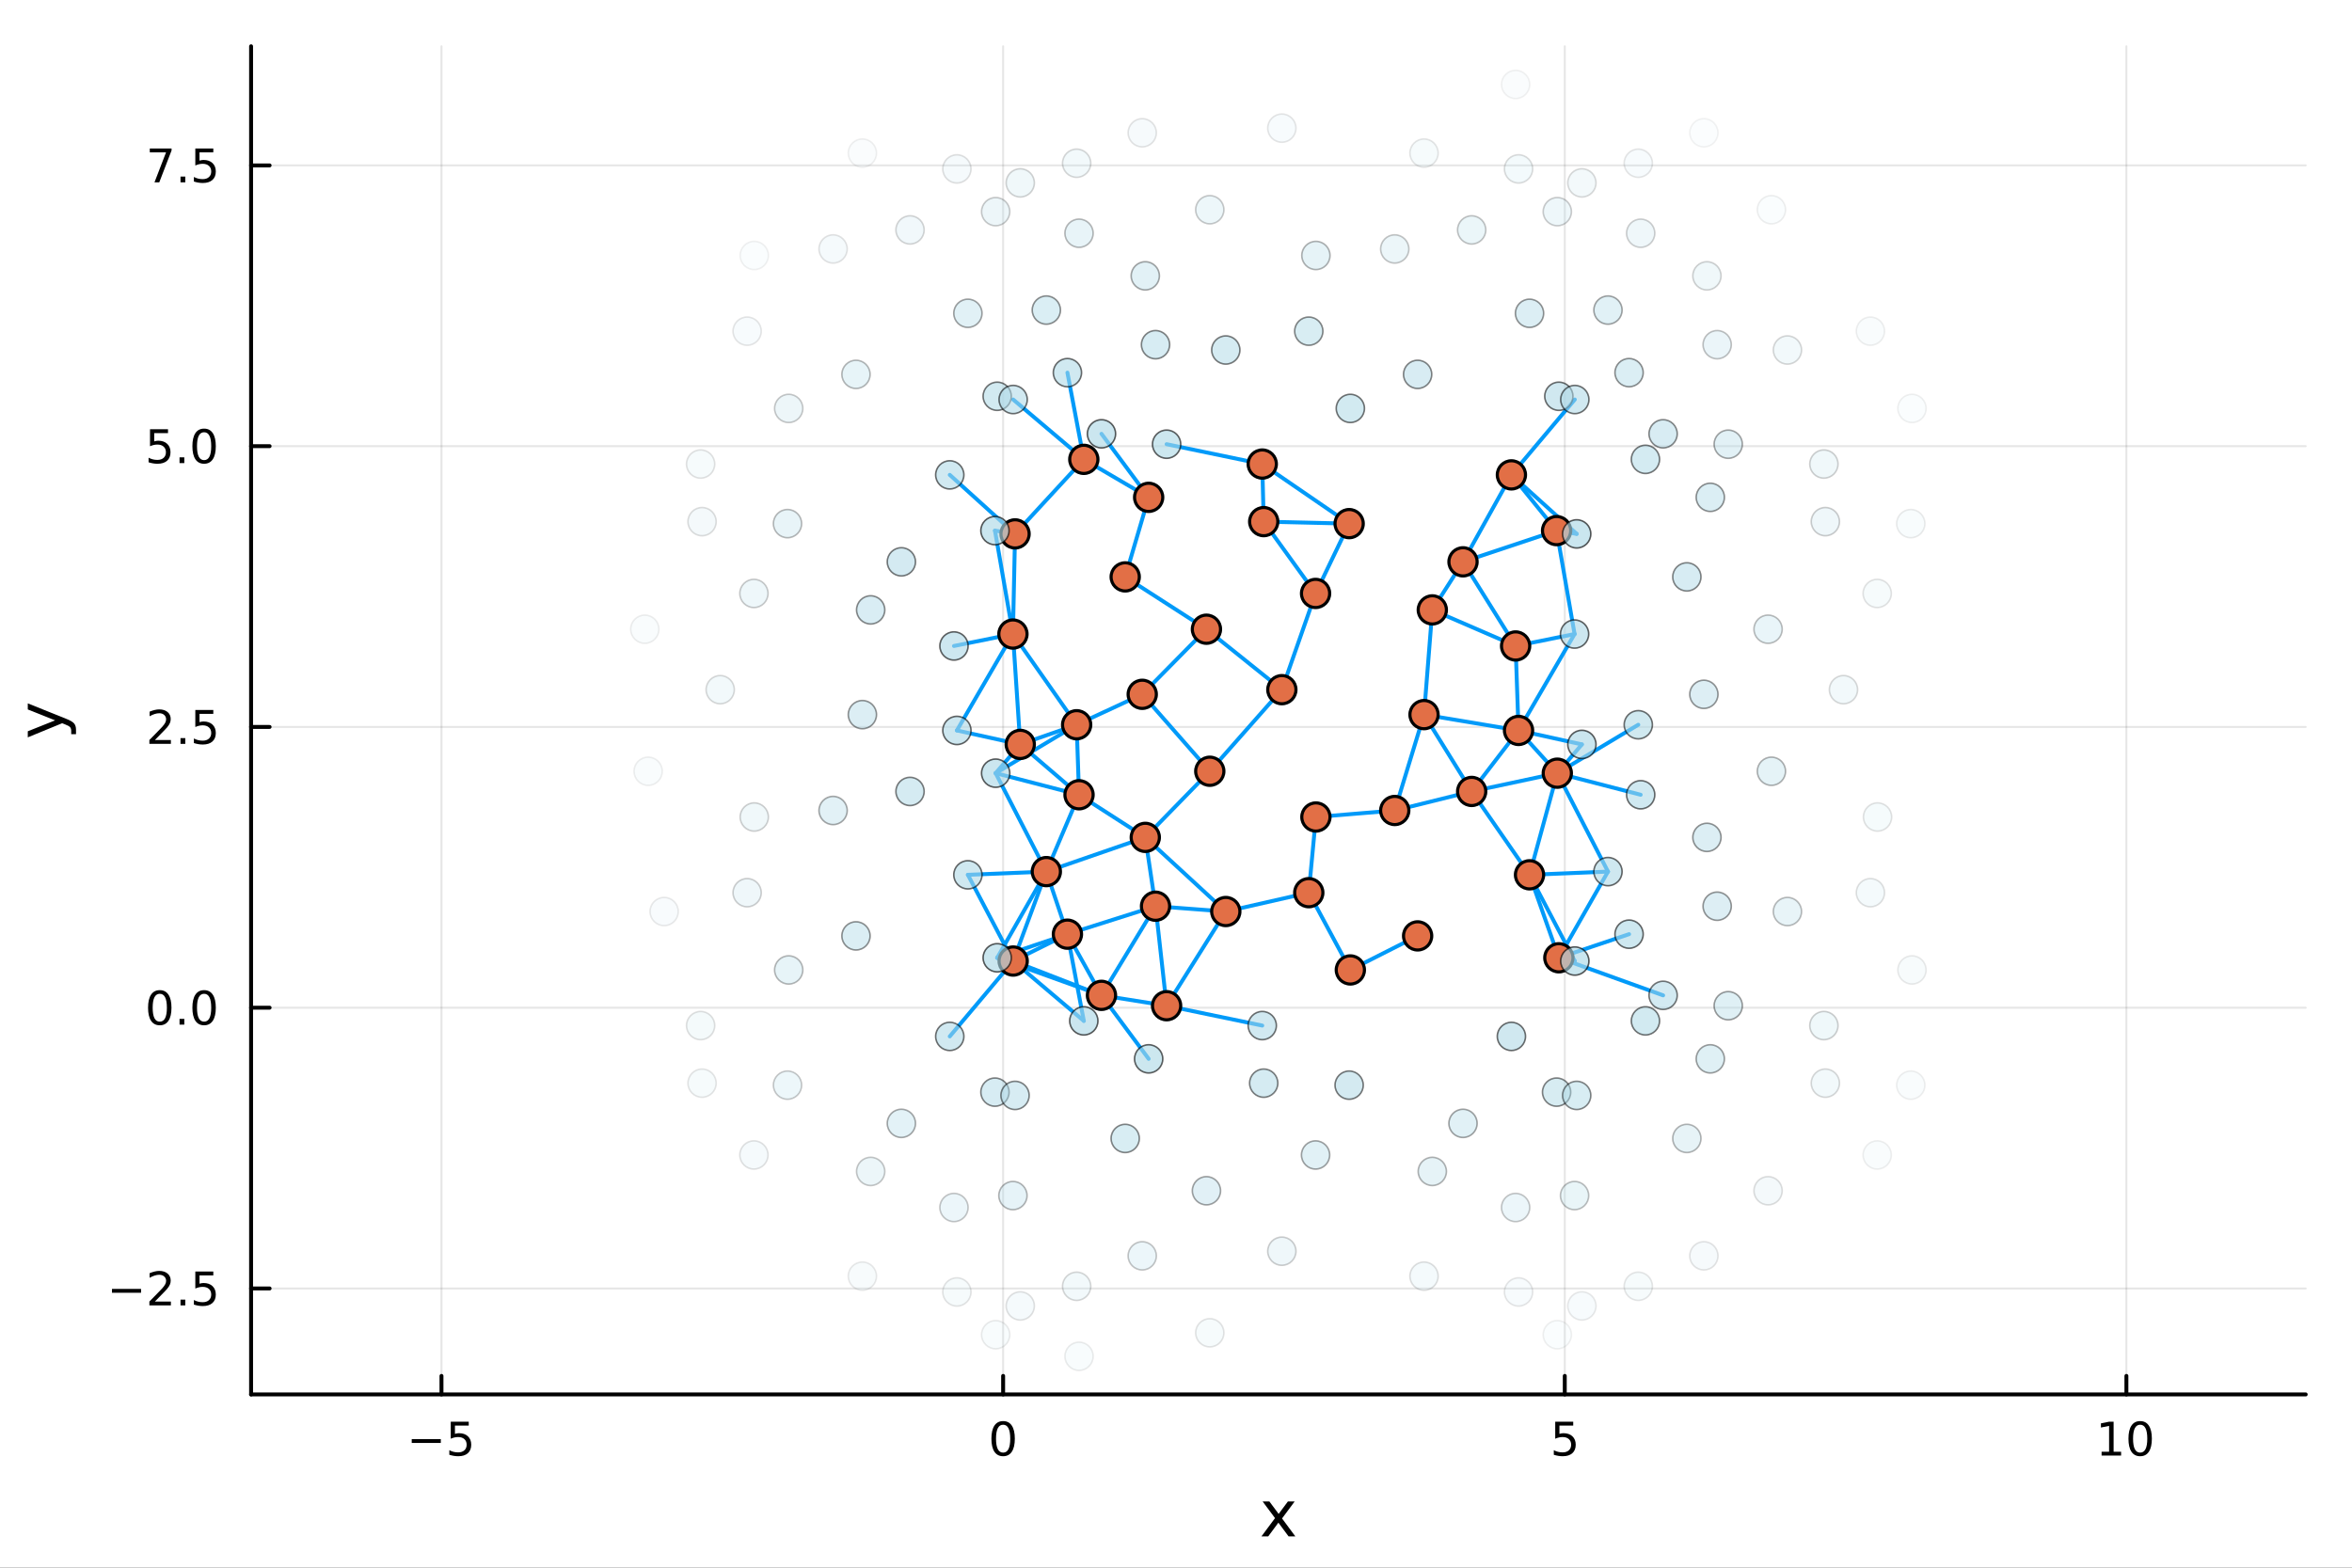 <?xml version="1.0" encoding="utf-8"?>
<svg xmlns="http://www.w3.org/2000/svg" xmlns:xlink="http://www.w3.org/1999/xlink" width="600" height="400" viewBox="0 0 2400 1600">
<rect x="0" y="0" width="2400" height="1600" fill="#333333" stroke="none"/>
<defs>
  <clipPath id="clip110">
    <rect x="0" y="0" width="2400" height="1600"/>
  </clipPath>
</defs>
<path clip-path="url(#clip110)" d="M0 1600 L2400 1600 L2400 0 L0 0  Z" fill="#ffffff" fill-rule="evenodd" fill-opacity="1"/>
<defs>
  <clipPath id="clip111">
    <rect x="480" y="0" width="1681" height="1600"/>
  </clipPath>
</defs>
<path clip-path="url(#clip110)" d="M256.209 1423.18 L2352.76 1423.18 L2352.76 47.244 L256.209 47.244  Z" fill="#ffffff" fill-rule="evenodd" fill-opacity="1"/>
<defs>
  <clipPath id="clip112">
    <rect x="256" y="47" width="2098" height="1377"/>
  </clipPath>
</defs>
<polyline clip-path="url(#clip112)" style="stroke:#000000; stroke-linecap:round; stroke-linejoin:round; stroke-width:2; stroke-opacity:0.1; fill:none" points="450.493,1423.18 450.493,47.244 "/>
<polyline clip-path="url(#clip112)" style="stroke:#000000; stroke-linecap:round; stroke-linejoin:round; stroke-width:2; stroke-opacity:0.1; fill:none" points="1023.6,1423.18 1023.6,47.244 "/>
<polyline clip-path="url(#clip112)" style="stroke:#000000; stroke-linecap:round; stroke-linejoin:round; stroke-width:2; stroke-opacity:0.1; fill:none" points="1596.7,1423.18 1596.7,47.244 "/>
<polyline clip-path="url(#clip112)" style="stroke:#000000; stroke-linecap:round; stroke-linejoin:round; stroke-width:2; stroke-opacity:0.1; fill:none" points="2169.8,1423.18 2169.8,47.244 "/>
<polyline clip-path="url(#clip110)" style="stroke:#000000; stroke-linecap:round; stroke-linejoin:round; stroke-width:4; stroke-opacity:1; fill:none" points="256.209,1423.18 2352.76,1423.18 "/>
<polyline clip-path="url(#clip110)" style="stroke:#000000; stroke-linecap:round; stroke-linejoin:round; stroke-width:4; stroke-opacity:1; fill:none" points="450.493,1423.18 450.493,1404.28 "/>
<polyline clip-path="url(#clip110)" style="stroke:#000000; stroke-linecap:round; stroke-linejoin:round; stroke-width:4; stroke-opacity:1; fill:none" points="1023.6,1423.18 1023.6,1404.28 "/>
<polyline clip-path="url(#clip110)" style="stroke:#000000; stroke-linecap:round; stroke-linejoin:round; stroke-width:4; stroke-opacity:1; fill:none" points="1596.7,1423.18 1596.7,1404.28 "/>
<polyline clip-path="url(#clip110)" style="stroke:#000000; stroke-linecap:round; stroke-linejoin:round; stroke-width:4; stroke-opacity:1; fill:none" points="2169.8,1423.18 2169.8,1404.28 "/>
<path clip-path="url(#clip110)" d="M420.135 1468.75 L449.811 1468.75 L449.811 1472.69 L420.135 1472.69 L420.135 1468.75 Z" fill="#000000" fill-rule="nonzero" fill-opacity="1" /><path clip-path="url(#clip110)" d="M459.949 1451.02 L478.306 1451.02 L478.306 1454.96 L464.232 1454.96 L464.232 1463.43 Q465.25 1463.08 466.269 1462.92 Q467.287 1462.73 468.306 1462.73 Q474.093 1462.73 477.472 1465.9 Q480.852 1469.08 480.852 1474.49 Q480.852 1480.07 477.38 1483.17 Q473.908 1486.25 467.588 1486.25 Q465.412 1486.25 463.144 1485.88 Q460.899 1485.51 458.491 1484.77 L458.491 1480.07 Q460.574 1481.2 462.797 1481.76 Q465.019 1482.32 467.496 1482.32 Q471.5 1482.32 473.838 1480.21 Q476.176 1478.1 476.176 1474.49 Q476.176 1470.88 473.838 1468.77 Q471.5 1466.67 467.496 1466.67 Q465.621 1466.67 463.746 1467.08 Q461.894 1467.5 459.949 1468.38 L459.949 1451.02 Z" fill="#000000" fill-rule="nonzero" fill-opacity="1" /><path clip-path="url(#clip110)" d="M1023.6 1454.1 Q1019.98 1454.1 1018.16 1457.66 Q1016.35 1461.2 1016.35 1468.33 Q1016.35 1475.44 1018.16 1479.01 Q1019.98 1482.55 1023.6 1482.55 Q1027.23 1482.55 1029.03 1479.01 Q1030.86 1475.44 1030.86 1468.33 Q1030.86 1461.2 1029.03 1457.66 Q1027.23 1454.1 1023.6 1454.1 M1023.6 1450.39 Q1029.41 1450.39 1032.46 1455 Q1035.54 1459.58 1035.54 1468.33 Q1035.54 1477.06 1032.46 1481.67 Q1029.41 1486.25 1023.6 1486.25 Q1017.79 1486.25 1014.71 1481.67 Q1011.65 1477.06 1011.65 1468.33 Q1011.65 1459.58 1014.71 1455 Q1017.79 1450.39 1023.6 1450.39 Z" fill="#000000" fill-rule="nonzero" fill-opacity="1" /><path clip-path="url(#clip110)" d="M1586.97 1451.02 L1605.33 1451.02 L1605.33 1454.96 L1591.26 1454.96 L1591.26 1463.43 Q1592.28 1463.08 1593.29 1462.92 Q1594.31 1462.73 1595.33 1462.73 Q1601.12 1462.73 1604.5 1465.9 Q1607.88 1469.08 1607.88 1474.49 Q1607.88 1480.07 1604.41 1483.17 Q1600.93 1486.25 1594.61 1486.25 Q1592.44 1486.25 1590.17 1485.88 Q1587.92 1485.51 1585.52 1484.77 L1585.52 1480.07 Q1587.6 1481.2 1589.82 1481.76 Q1592.04 1482.32 1594.52 1482.32 Q1598.53 1482.32 1600.86 1480.21 Q1603.2 1478.1 1603.2 1474.49 Q1603.2 1470.88 1600.86 1468.77 Q1598.53 1466.67 1594.52 1466.67 Q1592.65 1466.67 1590.77 1467.08 Q1588.92 1467.5 1586.97 1468.38 L1586.97 1451.02 Z" fill="#000000" fill-rule="nonzero" fill-opacity="1" /><path clip-path="url(#clip110)" d="M2144.49 1481.64 L2152.13 1481.64 L2152.13 1455.28 L2143.81 1456.95 L2143.81 1452.69 L2152.08 1451.02 L2156.75 1451.02 L2156.75 1481.64 L2164.39 1481.64 L2164.39 1485.58 L2144.49 1485.58 L2144.49 1481.64 Z" fill="#000000" fill-rule="nonzero" fill-opacity="1" /><path clip-path="url(#clip110)" d="M2183.84 1454.1 Q2180.23 1454.1 2178.4 1457.66 Q2176.59 1461.2 2176.59 1468.33 Q2176.59 1475.44 2178.4 1479.01 Q2180.23 1482.55 2183.84 1482.55 Q2187.47 1482.55 2189.28 1479.01 Q2191.11 1475.44 2191.11 1468.33 Q2191.11 1461.2 2189.28 1457.66 Q2187.47 1454.1 2183.84 1454.1 M2183.84 1450.39 Q2189.65 1450.39 2192.7 1455 Q2195.78 1459.58 2195.78 1468.33 Q2195.78 1477.06 2192.7 1481.67 Q2189.65 1486.25 2183.84 1486.25 Q2178.03 1486.25 2174.95 1481.67 Q2171.89 1477.06 2171.89 1468.33 Q2171.89 1459.58 2174.95 1455 Q2178.03 1450.39 2183.84 1450.39 Z" fill="#000000" fill-rule="nonzero" fill-opacity="1" /><path clip-path="url(#clip110)" d="M1321.1 1532.4 L1308.21 1549.74 L1321.77 1568.04 L1314.86 1568.04 L1304.48 1554.04 L1294.11 1568.04 L1287.2 1568.04 L1301.04 1549.39 L1288.38 1532.4 L1295.28 1532.4 L1304.74 1545.1 L1314.19 1532.4 L1321.1 1532.4 Z" fill="#000000" fill-rule="nonzero" fill-opacity="1" /><polyline clip-path="url(#clip112)" style="stroke:#000000; stroke-linecap:round; stroke-linejoin:round; stroke-width:2; stroke-opacity:0.1; fill:none" points="256.209,1315.02 2352.76,1315.02 "/>
<polyline clip-path="url(#clip112)" style="stroke:#000000; stroke-linecap:round; stroke-linejoin:round; stroke-width:2; stroke-opacity:0.1; fill:none" points="256.209,1028.47 2352.76,1028.47 "/>
<polyline clip-path="url(#clip112)" style="stroke:#000000; stroke-linecap:round; stroke-linejoin:round; stroke-width:2; stroke-opacity:0.1; fill:none" points="256.209,741.918 2352.76,741.918 "/>
<polyline clip-path="url(#clip112)" style="stroke:#000000; stroke-linecap:round; stroke-linejoin:round; stroke-width:2; stroke-opacity:0.1; fill:none" points="256.209,455.367 2352.76,455.367 "/>
<polyline clip-path="url(#clip112)" style="stroke:#000000; stroke-linecap:round; stroke-linejoin:round; stroke-width:2; stroke-opacity:0.1; fill:none" points="256.209,168.816 2352.76,168.816 "/>
<polyline clip-path="url(#clip110)" style="stroke:#000000; stroke-linecap:round; stroke-linejoin:round; stroke-width:4; stroke-opacity:1; fill:none" points="256.209,1423.18 256.209,47.244 "/>
<polyline clip-path="url(#clip110)" style="stroke:#000000; stroke-linecap:round; stroke-linejoin:round; stroke-width:4; stroke-opacity:1; fill:none" points="256.209,1315.02 275.106,1315.02 "/>
<polyline clip-path="url(#clip110)" style="stroke:#000000; stroke-linecap:round; stroke-linejoin:round; stroke-width:4; stroke-opacity:1; fill:none" points="256.209,1028.47 275.106,1028.47 "/>
<polyline clip-path="url(#clip110)" style="stroke:#000000; stroke-linecap:round; stroke-linejoin:round; stroke-width:4; stroke-opacity:1; fill:none" points="256.209,741.918 275.106,741.918 "/>
<polyline clip-path="url(#clip110)" style="stroke:#000000; stroke-linecap:round; stroke-linejoin:round; stroke-width:4; stroke-opacity:1; fill:none" points="256.209,455.367 275.106,455.367 "/>
<polyline clip-path="url(#clip110)" style="stroke:#000000; stroke-linecap:round; stroke-linejoin:round; stroke-width:4; stroke-opacity:1; fill:none" points="256.209,168.816 275.106,168.816 "/>
<path clip-path="url(#clip110)" d="M114.26 1315.47 L143.936 1315.47 L143.936 1319.41 L114.26 1319.41 L114.26 1315.47 Z" fill="#000000" fill-rule="nonzero" fill-opacity="1" /><path clip-path="url(#clip110)" d="M158.056 1328.36 L174.376 1328.36 L174.376 1332.3 L152.431 1332.3 L152.431 1328.36 Q155.093 1325.61 159.677 1320.98 Q164.283 1316.33 165.464 1314.98 Q167.709 1312.46 168.589 1310.73 Q169.491 1308.97 169.491 1307.28 Q169.491 1304.52 167.547 1302.79 Q165.626 1301.05 162.524 1301.05 Q160.325 1301.05 157.871 1301.81 Q155.44 1302.58 152.663 1304.13 L152.663 1299.41 Q155.487 1298.27 157.94 1297.69 Q160.394 1297.11 162.431 1297.11 Q167.802 1297.11 170.996 1299.8 Q174.19 1302.48 174.19 1306.98 Q174.19 1309.1 173.38 1311.03 Q172.593 1312.92 170.487 1315.52 Q169.908 1316.19 166.806 1319.41 Q163.704 1322.6 158.056 1328.36 Z" fill="#000000" fill-rule="nonzero" fill-opacity="1" /><path clip-path="url(#clip110)" d="M184.19 1326.42 L189.075 1326.42 L189.075 1332.3 L184.19 1332.3 L184.19 1326.42 Z" fill="#000000" fill-rule="nonzero" fill-opacity="1" /><path clip-path="url(#clip110)" d="M199.306 1297.74 L217.662 1297.74 L217.662 1301.67 L203.588 1301.67 L203.588 1310.15 Q204.607 1309.8 205.625 1309.64 Q206.644 1309.45 207.662 1309.45 Q213.449 1309.45 216.829 1312.62 Q220.209 1315.79 220.209 1321.21 Q220.209 1326.79 216.736 1329.89 Q213.264 1332.97 206.945 1332.97 Q204.769 1332.97 202.5 1332.6 Q200.255 1332.23 197.848 1331.49 L197.848 1326.79 Q199.931 1327.92 202.153 1328.48 Q204.375 1329.04 206.852 1329.04 Q210.857 1329.04 213.195 1326.93 Q215.533 1324.82 215.533 1321.21 Q215.533 1317.6 213.195 1315.49 Q210.857 1313.39 206.852 1313.39 Q204.977 1313.39 203.102 1313.8 Q201.25 1314.22 199.306 1315.1 L199.306 1297.74 Z" fill="#000000" fill-rule="nonzero" fill-opacity="1" /><path clip-path="url(#clip110)" d="M163.033 1014.27 Q159.422 1014.27 157.593 1017.83 Q155.788 1021.37 155.788 1028.5 Q155.788 1035.61 157.593 1039.17 Q159.422 1042.72 163.033 1042.72 Q166.667 1042.72 168.473 1039.17 Q170.302 1035.61 170.302 1028.5 Q170.302 1021.37 168.473 1017.83 Q166.667 1014.27 163.033 1014.27 M163.033 1010.56 Q168.843 1010.56 171.899 1015.17 Q174.977 1019.75 174.977 1028.5 Q174.977 1037.23 171.899 1041.84 Q168.843 1046.42 163.033 1046.42 Q157.223 1046.42 154.144 1041.84 Q151.089 1037.23 151.089 1028.5 Q151.089 1019.75 154.144 1015.17 Q157.223 1010.56 163.033 1010.56 Z" fill="#000000" fill-rule="nonzero" fill-opacity="1" /><path clip-path="url(#clip110)" d="M183.195 1039.87 L188.079 1039.87 L188.079 1045.75 L183.195 1045.75 L183.195 1039.87 Z" fill="#000000" fill-rule="nonzero" fill-opacity="1" /><path clip-path="url(#clip110)" d="M208.264 1014.27 Q204.653 1014.27 202.824 1017.83 Q201.019 1021.37 201.019 1028.5 Q201.019 1035.61 202.824 1039.17 Q204.653 1042.72 208.264 1042.72 Q211.899 1042.72 213.704 1039.17 Q215.533 1035.61 215.533 1028.5 Q215.533 1021.37 213.704 1017.83 Q211.899 1014.27 208.264 1014.27 M208.264 1010.56 Q214.074 1010.56 217.13 1015.17 Q220.209 1019.75 220.209 1028.5 Q220.209 1037.23 217.13 1041.84 Q214.074 1046.42 208.264 1046.42 Q202.454 1046.42 199.375 1041.84 Q196.32 1037.23 196.32 1028.5 Q196.32 1019.75 199.375 1015.17 Q202.454 1010.56 208.264 1010.56 Z" fill="#000000" fill-rule="nonzero" fill-opacity="1" /><path clip-path="url(#clip110)" d="M158.056 755.262 L174.376 755.262 L174.376 759.198 L152.431 759.198 L152.431 755.262 Q155.093 752.508 159.677 747.878 Q164.283 743.225 165.464 741.883 Q167.709 739.36 168.589 737.624 Q169.491 735.864 169.491 734.175 Q169.491 731.42 167.547 729.684 Q165.626 727.948 162.524 727.948 Q160.325 727.948 157.871 728.712 Q155.44 729.476 152.663 731.026 L152.663 726.304 Q155.487 725.17 157.94 724.591 Q160.394 724.013 162.431 724.013 Q167.802 724.013 170.996 726.698 Q174.19 729.383 174.19 733.874 Q174.19 736.003 173.38 737.925 Q172.593 739.823 170.487 742.415 Q169.908 743.087 166.806 746.304 Q163.704 749.499 158.056 755.262 Z" fill="#000000" fill-rule="nonzero" fill-opacity="1" /><path clip-path="url(#clip110)" d="M184.19 753.318 L189.075 753.318 L189.075 759.198 L184.19 759.198 L184.19 753.318 Z" fill="#000000" fill-rule="nonzero" fill-opacity="1" /><path clip-path="url(#clip110)" d="M199.306 724.638 L217.662 724.638 L217.662 728.573 L203.588 728.573 L203.588 737.045 Q204.607 736.698 205.625 736.536 Q206.644 736.351 207.662 736.351 Q213.449 736.351 216.829 739.522 Q220.209 742.693 220.209 748.11 Q220.209 753.688 216.736 756.79 Q213.264 759.869 206.945 759.869 Q204.769 759.869 202.5 759.499 Q200.255 759.128 197.848 758.387 L197.848 753.688 Q199.931 754.823 202.153 755.378 Q204.375 755.934 206.852 755.934 Q210.857 755.934 213.195 753.827 Q215.533 751.721 215.533 748.11 Q215.533 744.499 213.195 742.392 Q210.857 740.286 206.852 740.286 Q204.977 740.286 203.102 740.702 Q201.25 741.119 199.306 741.999 L199.306 724.638 Z" fill="#000000" fill-rule="nonzero" fill-opacity="1" /><path clip-path="url(#clip110)" d="M153.079 438.087 L171.436 438.087 L171.436 442.022 L157.362 442.022 L157.362 450.494 Q158.38 450.147 159.399 449.985 Q160.417 449.8 161.436 449.8 Q167.223 449.8 170.602 452.971 Q173.982 456.142 173.982 461.559 Q173.982 467.138 170.51 470.239 Q167.038 473.318 160.718 473.318 Q158.542 473.318 156.274 472.948 Q154.028 472.577 151.621 471.837 L151.621 467.138 Q153.704 468.272 155.927 468.827 Q158.149 469.383 160.626 469.383 Q164.63 469.383 166.968 467.276 Q169.306 465.17 169.306 461.559 Q169.306 457.948 166.968 455.841 Q164.63 453.735 160.626 453.735 Q158.751 453.735 156.876 454.151 Q155.024 454.568 153.079 455.448 L153.079 438.087 Z" fill="#000000" fill-rule="nonzero" fill-opacity="1" /><path clip-path="url(#clip110)" d="M183.195 466.767 L188.079 466.767 L188.079 472.647 L183.195 472.647 L183.195 466.767 Z" fill="#000000" fill-rule="nonzero" fill-opacity="1" /><path clip-path="url(#clip110)" d="M208.264 441.165 Q204.653 441.165 202.824 444.73 Q201.019 448.272 201.019 455.401 Q201.019 462.508 202.824 466.073 Q204.653 469.614 208.264 469.614 Q211.899 469.614 213.704 466.073 Q215.533 462.508 215.533 455.401 Q215.533 448.272 213.704 444.73 Q211.899 441.165 208.264 441.165 M208.264 437.462 Q214.074 437.462 217.13 442.068 Q220.209 446.652 220.209 455.401 Q220.209 464.128 217.13 468.735 Q214.074 473.318 208.264 473.318 Q202.454 473.318 199.375 468.735 Q196.32 464.128 196.32 455.401 Q196.32 446.652 199.375 442.068 Q202.454 437.462 208.264 437.462 Z" fill="#000000" fill-rule="nonzero" fill-opacity="1" /><path clip-path="url(#clip110)" d="M152.848 151.536 L175.07 151.536 L175.07 153.527 L162.524 186.096 L157.64 186.096 L169.445 155.471 L152.848 155.471 L152.848 151.536 Z" fill="#000000" fill-rule="nonzero" fill-opacity="1" /><path clip-path="url(#clip110)" d="M184.19 180.216 L189.075 180.216 L189.075 186.096 L184.19 186.096 L184.19 180.216 Z" fill="#000000" fill-rule="nonzero" fill-opacity="1" /><path clip-path="url(#clip110)" d="M199.306 151.536 L217.662 151.536 L217.662 155.471 L203.588 155.471 L203.588 163.943 Q204.607 163.596 205.625 163.434 Q206.644 163.249 207.662 163.249 Q213.449 163.249 216.829 166.42 Q220.209 169.591 220.209 175.008 Q220.209 180.587 216.736 183.689 Q213.264 186.767 206.945 186.767 Q204.769 186.767 202.5 186.397 Q200.255 186.026 197.848 185.286 L197.848 180.587 Q199.931 181.721 202.153 182.277 Q204.375 182.832 206.852 182.832 Q210.857 182.832 213.195 180.726 Q215.533 178.619 215.533 175.008 Q215.533 171.397 213.195 169.29 Q210.857 167.184 206.852 167.184 Q204.977 167.184 203.102 167.601 Q201.25 168.017 199.306 168.897 L199.306 151.536 Z" fill="#000000" fill-rule="nonzero" fill-opacity="1" /><path clip-path="url(#clip110)" d="M67.314 733.525 Q73.68 736.008 75.622 738.363 Q77.563 740.718 77.563 744.665 L77.563 749.344 L72.662 749.344 L72.662 745.906 Q72.662 743.487 71.516 742.151 Q70.37 740.814 66.105 739.191 L63.431 738.14 L28.356 752.559 L28.356 746.352 L56.238 735.212 L28.356 724.072 L28.356 717.865 L67.314 733.525 Z" fill="#000000" fill-rule="nonzero" fill-opacity="1" /><polyline clip-path="url(#clip112)" style="stroke:#009af9; stroke-linecap:round; stroke-linejoin:round; stroke-width:4; stroke-opacity:1; fill:none" points="1033.61,647.116 1035.77,544.89 "/>
<polyline clip-path="url(#clip112)" style="stroke:#009af9; stroke-linecap:round; stroke-linejoin:round; stroke-width:4; stroke-opacity:1; fill:none" points="1033.61,647.116 1041.08,759.749 "/>
<polyline clip-path="url(#clip112)" style="stroke:#009af9; stroke-linecap:round; stroke-linejoin:round; stroke-width:4; stroke-opacity:1; fill:none" points="1033.61,647.116 1098.62,739.684 "/>
<polyline clip-path="url(#clip112)" style="stroke:#009af9; stroke-linecap:round; stroke-linejoin:round; stroke-width:4; stroke-opacity:1; fill:none" points="1033.61,647.116 973.442,659.287 "/>
<polyline clip-path="url(#clip112)" style="stroke:#009af9; stroke-linecap:round; stroke-linejoin:round; stroke-width:4; stroke-opacity:1; fill:none" points="1606.71,647.116 1546.54,659.287 "/>
<polyline clip-path="url(#clip112)" style="stroke:#009af9; stroke-linecap:round; stroke-linejoin:round; stroke-width:4; stroke-opacity:1; fill:none" points="1033.61,647.116 976.43,745.492 "/>
<polyline clip-path="url(#clip112)" style="stroke:#009af9; stroke-linecap:round; stroke-linejoin:round; stroke-width:4; stroke-opacity:1; fill:none" points="1606.71,647.116 1549.53,745.492 "/>
<polyline clip-path="url(#clip112)" style="stroke:#009af9; stroke-linecap:round; stroke-linejoin:round; stroke-width:4; stroke-opacity:1; fill:none" points="1033.61,647.116 1015.26,541.542 "/>
<polyline clip-path="url(#clip112)" style="stroke:#009af9; stroke-linecap:round; stroke-linejoin:round; stroke-width:4; stroke-opacity:1; fill:none" points="1606.71,647.116 1588.36,541.542 "/>
<polyline clip-path="url(#clip112)" style="stroke:#009af9; stroke-linecap:round; stroke-linejoin:round; stroke-width:4; stroke-opacity:1; fill:none" points="1033.85,980.858 1067.69,889.569 "/>
<polyline clip-path="url(#clip112)" style="stroke:#009af9; stroke-linecap:round; stroke-linejoin:round; stroke-width:4; stroke-opacity:1; fill:none" points="1033.85,980.858 1089.21,953.427 "/>
<polyline clip-path="url(#clip112)" style="stroke:#009af9; stroke-linecap:round; stroke-linejoin:round; stroke-width:4; stroke-opacity:1; fill:none" points="1033.85,980.858 1105.93,1041.92 "/>
<polyline clip-path="url(#clip112)" style="stroke:#009af9; stroke-linecap:round; stroke-linejoin:round; stroke-width:4; stroke-opacity:1; fill:none" points="1033.85,407.757 1105.93,468.822 "/>
<polyline clip-path="url(#clip112)" style="stroke:#009af9; stroke-linecap:round; stroke-linejoin:round; stroke-width:4; stroke-opacity:1; fill:none" points="1033.85,980.858 1123.96,1015.86 "/>
<polyline clip-path="url(#clip112)" style="stroke:#009af9; stroke-linecap:round; stroke-linejoin:round; stroke-width:4; stroke-opacity:1; fill:none" points="1033.85,980.858 969.152,1057.76 "/>
<polyline clip-path="url(#clip112)" style="stroke:#009af9; stroke-linecap:round; stroke-linejoin:round; stroke-width:4; stroke-opacity:1; fill:none" points="1606.95,407.757 1542.25,484.662 "/>
<polyline clip-path="url(#clip112)" style="stroke:#009af9; stroke-linecap:round; stroke-linejoin:round; stroke-width:4; stroke-opacity:1; fill:none" points="1033.85,980.858 987.642,892.846 "/>
<polyline clip-path="url(#clip112)" style="stroke:#009af9; stroke-linecap:round; stroke-linejoin:round; stroke-width:4; stroke-opacity:1; fill:none" points="1606.95,980.858 1560.74,892.846 "/>
<polyline clip-path="url(#clip112)" style="stroke:#009af9; stroke-linecap:round; stroke-linejoin:round; stroke-width:4; stroke-opacity:1; fill:none" points="1033.85,980.858 1017.56,977.527 "/>
<polyline clip-path="url(#clip112)" style="stroke:#009af9; stroke-linecap:round; stroke-linejoin:round; stroke-width:4; stroke-opacity:1; fill:none" points="1606.95,980.858 1590.66,977.527 "/>
<polyline clip-path="url(#clip112)" style="stroke:#009af9; stroke-linecap:round; stroke-linejoin:round; stroke-width:4; stroke-opacity:1; fill:none" points="1035.77,544.89 1105.93,468.822 "/>
<polyline clip-path="url(#clip112)" style="stroke:#009af9; stroke-linecap:round; stroke-linejoin:round; stroke-width:4; stroke-opacity:1; fill:none" points="1035.77,544.89 969.152,484.662 "/>
<polyline clip-path="url(#clip112)" style="stroke:#009af9; stroke-linecap:round; stroke-linejoin:round; stroke-width:4; stroke-opacity:1; fill:none" points="1608.87,544.89 1542.25,484.662 "/>
<polyline clip-path="url(#clip112)" style="stroke:#009af9; stroke-linecap:round; stroke-linejoin:round; stroke-width:4; stroke-opacity:1; fill:none" points="1035.77,544.89 1015.26,541.542 "/>
<polyline clip-path="url(#clip112)" style="stroke:#009af9; stroke-linecap:round; stroke-linejoin:round; stroke-width:4; stroke-opacity:1; fill:none" points="1608.87,544.89 1588.36,541.542 "/>
<polyline clip-path="url(#clip112)" style="stroke:#009af9; stroke-linecap:round; stroke-linejoin:round; stroke-width:4; stroke-opacity:1; fill:none" points="1041.08,759.749 1098.62,739.684 "/>
<polyline clip-path="url(#clip112)" style="stroke:#009af9; stroke-linecap:round; stroke-linejoin:round; stroke-width:4; stroke-opacity:1; fill:none" points="1041.08,759.749 1101.06,811.137 "/>
<polyline clip-path="url(#clip112)" style="stroke:#009af9; stroke-linecap:round; stroke-linejoin:round; stroke-width:4; stroke-opacity:1; fill:none" points="1041.08,759.749 976.43,745.492 "/>
<polyline clip-path="url(#clip112)" style="stroke:#009af9; stroke-linecap:round; stroke-linejoin:round; stroke-width:4; stroke-opacity:1; fill:none" points="1614.18,759.749 1549.53,745.492 "/>
<polyline clip-path="url(#clip112)" style="stroke:#009af9; stroke-linecap:round; stroke-linejoin:round; stroke-width:4; stroke-opacity:1; fill:none" points="1041.08,759.749 1015.98,789.107 "/>
<polyline clip-path="url(#clip112)" style="stroke:#009af9; stroke-linecap:round; stroke-linejoin:round; stroke-width:4; stroke-opacity:1; fill:none" points="1614.18,759.749 1589.09,789.107 "/>
<polyline clip-path="url(#clip112)" style="stroke:#009af9; stroke-linecap:round; stroke-linejoin:round; stroke-width:4; stroke-opacity:1; fill:none" points="1067.69,889.569 1089.21,953.427 "/>
<polyline clip-path="url(#clip112)" style="stroke:#009af9; stroke-linecap:round; stroke-linejoin:round; stroke-width:4; stroke-opacity:1; fill:none" points="1067.69,889.569 1101.06,811.137 "/>
<polyline clip-path="url(#clip112)" style="stroke:#009af9; stroke-linecap:round; stroke-linejoin:round; stroke-width:4; stroke-opacity:1; fill:none" points="1067.69,889.569 1168.66,854.634 "/>
<polyline clip-path="url(#clip112)" style="stroke:#009af9; stroke-linecap:round; stroke-linejoin:round; stroke-width:4; stroke-opacity:1; fill:none" points="1067.69,889.569 987.642,892.846 "/>
<polyline clip-path="url(#clip112)" style="stroke:#009af9; stroke-linecap:round; stroke-linejoin:round; stroke-width:4; stroke-opacity:1; fill:none" points="1640.79,889.569 1560.74,892.846 "/>
<polyline clip-path="url(#clip112)" style="stroke:#009af9; stroke-linecap:round; stroke-linejoin:round; stroke-width:4; stroke-opacity:1; fill:none" points="1067.69,889.569 1015.98,789.107 "/>
<polyline clip-path="url(#clip112)" style="stroke:#009af9; stroke-linecap:round; stroke-linejoin:round; stroke-width:4; stroke-opacity:1; fill:none" points="1640.79,889.569 1589.09,789.107 "/>
<polyline clip-path="url(#clip112)" style="stroke:#009af9; stroke-linecap:round; stroke-linejoin:round; stroke-width:4; stroke-opacity:1; fill:none" points="1067.69,889.569 1017.56,977.527 "/>
<polyline clip-path="url(#clip112)" style="stroke:#009af9; stroke-linecap:round; stroke-linejoin:round; stroke-width:4; stroke-opacity:1; fill:none" points="1640.79,889.569 1590.66,977.527 "/>
<polyline clip-path="url(#clip112)" style="stroke:#009af9; stroke-linecap:round; stroke-linejoin:round; stroke-width:4; stroke-opacity:1; fill:none" points="1089.21,953.427 1105.93,1041.92 "/>
<polyline clip-path="url(#clip112)" style="stroke:#009af9; stroke-linecap:round; stroke-linejoin:round; stroke-width:4; stroke-opacity:1; fill:none" points="1089.21,380.325 1105.93,468.822 "/>
<polyline clip-path="url(#clip112)" style="stroke:#009af9; stroke-linecap:round; stroke-linejoin:round; stroke-width:4; stroke-opacity:1; fill:none" points="1089.21,953.427 1123.96,1015.86 "/>
<polyline clip-path="url(#clip112)" style="stroke:#009af9; stroke-linecap:round; stroke-linejoin:round; stroke-width:4; stroke-opacity:1; fill:none" points="1089.21,953.427 1179.12,924.881 "/>
<polyline clip-path="url(#clip112)" style="stroke:#009af9; stroke-linecap:round; stroke-linejoin:round; stroke-width:4; stroke-opacity:1; fill:none" points="1089.21,953.427 1017.56,977.527 "/>
<polyline clip-path="url(#clip112)" style="stroke:#009af9; stroke-linecap:round; stroke-linejoin:round; stroke-width:4; stroke-opacity:1; fill:none" points="1662.32,953.427 1590.66,977.527 "/>
<polyline clip-path="url(#clip112)" style="stroke:#009af9; stroke-linecap:round; stroke-linejoin:round; stroke-width:4; stroke-opacity:1; fill:none" points="1098.62,739.684 1101.06,811.137 "/>
<polyline clip-path="url(#clip112)" style="stroke:#009af9; stroke-linecap:round; stroke-linejoin:round; stroke-width:4; stroke-opacity:1; fill:none" points="1098.62,739.684 1165.55,708.621 "/>
<polyline clip-path="url(#clip112)" style="stroke:#009af9; stroke-linecap:round; stroke-linejoin:round; stroke-width:4; stroke-opacity:1; fill:none" points="1098.62,739.684 1015.98,789.107 "/>
<polyline clip-path="url(#clip112)" style="stroke:#009af9; stroke-linecap:round; stroke-linejoin:round; stroke-width:4; stroke-opacity:1; fill:none" points="1671.72,739.684 1589.09,789.107 "/>
<polyline clip-path="url(#clip112)" style="stroke:#009af9; stroke-linecap:round; stroke-linejoin:round; stroke-width:4; stroke-opacity:1; fill:none" points="1101.06,811.137 1168.66,854.634 "/>
<polyline clip-path="url(#clip112)" style="stroke:#009af9; stroke-linecap:round; stroke-linejoin:round; stroke-width:4; stroke-opacity:1; fill:none" points="1101.06,811.137 1015.98,789.107 "/>
<polyline clip-path="url(#clip112)" style="stroke:#009af9; stroke-linecap:round; stroke-linejoin:round; stroke-width:4; stroke-opacity:1; fill:none" points="1674.16,811.137 1589.09,789.107 "/>
<polyline clip-path="url(#clip112)" style="stroke:#009af9; stroke-linecap:round; stroke-linejoin:round; stroke-width:4; stroke-opacity:1; fill:none" points="1105.93,468.822 1172.1,507.58 "/>
<polyline clip-path="url(#clip112)" style="stroke:#009af9; stroke-linecap:round; stroke-linejoin:round; stroke-width:4; stroke-opacity:1; fill:none" points="1123.96,1015.86 1172.1,1080.68 "/>
<polyline clip-path="url(#clip112)" style="stroke:#009af9; stroke-linecap:round; stroke-linejoin:round; stroke-width:4; stroke-opacity:1; fill:none" points="1123.96,442.753 1172.1,507.58 "/>
<polyline clip-path="url(#clip112)" style="stroke:#009af9; stroke-linecap:round; stroke-linejoin:round; stroke-width:4; stroke-opacity:1; fill:none" points="1123.96,1015.86 1179.12,924.881 "/>
<polyline clip-path="url(#clip112)" style="stroke:#009af9; stroke-linecap:round; stroke-linejoin:round; stroke-width:4; stroke-opacity:1; fill:none" points="1123.96,1015.86 1190.41,1026.45 "/>
<polyline clip-path="url(#clip112)" style="stroke:#009af9; stroke-linecap:round; stroke-linejoin:round; stroke-width:4; stroke-opacity:1; fill:none" points="1123.96,1015.86 1017.56,977.527 "/>
<polyline clip-path="url(#clip112)" style="stroke:#009af9; stroke-linecap:round; stroke-linejoin:round; stroke-width:4; stroke-opacity:1; fill:none" points="1697.06,1015.86 1590.66,977.527 "/>
<polyline clip-path="url(#clip112)" style="stroke:#009af9; stroke-linecap:round; stroke-linejoin:round; stroke-width:4; stroke-opacity:1; fill:none" points="1148.17,588.783 1172.1,507.58 "/>
<polyline clip-path="url(#clip112)" style="stroke:#009af9; stroke-linecap:round; stroke-linejoin:round; stroke-width:4; stroke-opacity:1; fill:none" points="1148.17,588.783 1231.06,642.176 "/>
<polyline clip-path="url(#clip112)" style="stroke:#009af9; stroke-linecap:round; stroke-linejoin:round; stroke-width:4; stroke-opacity:1; fill:none" points="1165.55,708.621 1231.06,642.176 "/>
<polyline clip-path="url(#clip112)" style="stroke:#009af9; stroke-linecap:round; stroke-linejoin:round; stroke-width:4; stroke-opacity:1; fill:none" points="1165.55,708.621 1234.47,787.144 "/>
<polyline clip-path="url(#clip112)" style="stroke:#009af9; stroke-linecap:round; stroke-linejoin:round; stroke-width:4; stroke-opacity:1; fill:none" points="1168.66,854.634 1179.12,924.881 "/>
<polyline clip-path="url(#clip112)" style="stroke:#009af9; stroke-linecap:round; stroke-linejoin:round; stroke-width:4; stroke-opacity:1; fill:none" points="1168.66,854.634 1234.47,787.144 "/>
<polyline clip-path="url(#clip112)" style="stroke:#009af9; stroke-linecap:round; stroke-linejoin:round; stroke-width:4; stroke-opacity:1; fill:none" points="1168.66,854.634 1250.81,930.316 "/>
<polyline clip-path="url(#clip112)" style="stroke:#009af9; stroke-linecap:round; stroke-linejoin:round; stroke-width:4; stroke-opacity:1; fill:none" points="1179.12,924.881 1190.41,1026.45 "/>
<polyline clip-path="url(#clip112)" style="stroke:#009af9; stroke-linecap:round; stroke-linejoin:round; stroke-width:4; stroke-opacity:1; fill:none" points="1179.12,924.881 1250.81,930.316 "/>
<polyline clip-path="url(#clip112)" style="stroke:#009af9; stroke-linecap:round; stroke-linejoin:round; stroke-width:4; stroke-opacity:1; fill:none" points="1190.41,1026.45 1250.81,930.316 "/>
<polyline clip-path="url(#clip112)" style="stroke:#009af9; stroke-linecap:round; stroke-linejoin:round; stroke-width:4; stroke-opacity:1; fill:none" points="1190.41,1026.45 1288.02,1046.71 "/>
<polyline clip-path="url(#clip112)" style="stroke:#009af9; stroke-linecap:round; stroke-linejoin:round; stroke-width:4; stroke-opacity:1; fill:none" points="1190.41,453.347 1288.02,473.605 "/>
<polyline clip-path="url(#clip112)" style="stroke:#009af9; stroke-linecap:round; stroke-linejoin:round; stroke-width:4; stroke-opacity:1; fill:none" points="1231.06,642.176 1308.01,703.888 "/>
<polyline clip-path="url(#clip112)" style="stroke:#009af9; stroke-linecap:round; stroke-linejoin:round; stroke-width:4; stroke-opacity:1; fill:none" points="1234.47,787.144 1308.01,703.888 "/>
<polyline clip-path="url(#clip112)" style="stroke:#009af9; stroke-linecap:round; stroke-linejoin:round; stroke-width:4; stroke-opacity:1; fill:none" points="1250.81,930.316 1335.49,911.086 "/>
<polyline clip-path="url(#clip112)" style="stroke:#009af9; stroke-linecap:round; stroke-linejoin:round; stroke-width:4; stroke-opacity:1; fill:none" points="1288.02,473.605 1289.5,532.375 "/>
<polyline clip-path="url(#clip112)" style="stroke:#009af9; stroke-linecap:round; stroke-linejoin:round; stroke-width:4; stroke-opacity:1; fill:none" points="1288.02,473.605 1376.68,534.411 "/>
<polyline clip-path="url(#clip112)" style="stroke:#009af9; stroke-linecap:round; stroke-linejoin:round; stroke-width:4; stroke-opacity:1; fill:none" points="1289.5,532.375 1342.42,605.669 "/>
<polyline clip-path="url(#clip112)" style="stroke:#009af9; stroke-linecap:round; stroke-linejoin:round; stroke-width:4; stroke-opacity:1; fill:none" points="1289.5,532.375 1376.68,534.411 "/>
<polyline clip-path="url(#clip112)" style="stroke:#009af9; stroke-linecap:round; stroke-linejoin:round; stroke-width:4; stroke-opacity:1; fill:none" points="1308.01,703.888 1342.42,605.669 "/>
<polyline clip-path="url(#clip112)" style="stroke:#009af9; stroke-linecap:round; stroke-linejoin:round; stroke-width:4; stroke-opacity:1; fill:none" points="1335.49,911.086 1342.76,833.843 "/>
<polyline clip-path="url(#clip112)" style="stroke:#009af9; stroke-linecap:round; stroke-linejoin:round; stroke-width:4; stroke-opacity:1; fill:none" points="1335.49,911.086 1377.9,989.936 "/>
<polyline clip-path="url(#clip112)" style="stroke:#009af9; stroke-linecap:round; stroke-linejoin:round; stroke-width:4; stroke-opacity:1; fill:none" points="1342.42,605.669 1376.68,534.411 "/>
<polyline clip-path="url(#clip112)" style="stroke:#009af9; stroke-linecap:round; stroke-linejoin:round; stroke-width:4; stroke-opacity:1; fill:none" points="1342.76,833.843 1423.21,827.192 "/>
<polyline clip-path="url(#clip112)" style="stroke:#009af9; stroke-linecap:round; stroke-linejoin:round; stroke-width:4; stroke-opacity:1; fill:none" points="1377.9,989.936 1446.56,955.179 "/>
<polyline clip-path="url(#clip112)" style="stroke:#009af9; stroke-linecap:round; stroke-linejoin:round; stroke-width:4; stroke-opacity:1; fill:none" points="1423.21,827.192 1453.09,729.351 "/>
<polyline clip-path="url(#clip112)" style="stroke:#009af9; stroke-linecap:round; stroke-linejoin:round; stroke-width:4; stroke-opacity:1; fill:none" points="1423.21,827.192 1501.71,807.753 "/>
<polyline clip-path="url(#clip112)" style="stroke:#009af9; stroke-linecap:round; stroke-linejoin:round; stroke-width:4; stroke-opacity:1; fill:none" points="1453.09,729.351 1461.54,622.459 "/>
<polyline clip-path="url(#clip112)" style="stroke:#009af9; stroke-linecap:round; stroke-linejoin:round; stroke-width:4; stroke-opacity:1; fill:none" points="1453.09,729.351 1501.71,807.753 "/>
<polyline clip-path="url(#clip112)" style="stroke:#009af9; stroke-linecap:round; stroke-linejoin:round; stroke-width:4; stroke-opacity:1; fill:none" points="1453.09,729.351 1549.53,745.492 "/>
<polyline clip-path="url(#clip112)" style="stroke:#009af9; stroke-linecap:round; stroke-linejoin:round; stroke-width:4; stroke-opacity:1; fill:none" points="1461.54,622.459 1492.87,573.41 "/>
<polyline clip-path="url(#clip112)" style="stroke:#009af9; stroke-linecap:round; stroke-linejoin:round; stroke-width:4; stroke-opacity:1; fill:none" points="1461.54,622.459 1546.54,659.287 "/>
<polyline clip-path="url(#clip112)" style="stroke:#009af9; stroke-linecap:round; stroke-linejoin:round; stroke-width:4; stroke-opacity:1; fill:none" points="1492.87,573.41 1542.25,484.662 "/>
<polyline clip-path="url(#clip112)" style="stroke:#009af9; stroke-linecap:round; stroke-linejoin:round; stroke-width:4; stroke-opacity:1; fill:none" points="1492.87,573.41 1546.54,659.287 "/>
<polyline clip-path="url(#clip112)" style="stroke:#009af9; stroke-linecap:round; stroke-linejoin:round; stroke-width:4; stroke-opacity:1; fill:none" points="1492.87,573.41 1588.36,541.542 "/>
<polyline clip-path="url(#clip112)" style="stroke:#009af9; stroke-linecap:round; stroke-linejoin:round; stroke-width:4; stroke-opacity:1; fill:none" points="1501.71,807.753 1549.53,745.492 "/>
<polyline clip-path="url(#clip112)" style="stroke:#009af9; stroke-linecap:round; stroke-linejoin:round; stroke-width:4; stroke-opacity:1; fill:none" points="1501.71,807.753 1560.74,892.846 "/>
<polyline clip-path="url(#clip112)" style="stroke:#009af9; stroke-linecap:round; stroke-linejoin:round; stroke-width:4; stroke-opacity:1; fill:none" points="1501.71,807.753 1589.09,789.107 "/>
<polyline clip-path="url(#clip112)" style="stroke:#009af9; stroke-linecap:round; stroke-linejoin:round; stroke-width:4; stroke-opacity:1; fill:none" points="1542.25,484.662 1588.36,541.542 "/>
<polyline clip-path="url(#clip112)" style="stroke:#009af9; stroke-linecap:round; stroke-linejoin:round; stroke-width:4; stroke-opacity:1; fill:none" points="1546.54,659.287 1549.53,745.492 "/>
<polyline clip-path="url(#clip112)" style="stroke:#009af9; stroke-linecap:round; stroke-linejoin:round; stroke-width:4; stroke-opacity:1; fill:none" points="1549.53,745.492 1589.09,789.107 "/>
<polyline clip-path="url(#clip112)" style="stroke:#009af9; stroke-linecap:round; stroke-linejoin:round; stroke-width:4; stroke-opacity:1; fill:none" points="1560.74,892.846 1589.09,789.107 "/>
<polyline clip-path="url(#clip112)" style="stroke:#009af9; stroke-linecap:round; stroke-linejoin:round; stroke-width:4; stroke-opacity:1; fill:none" points="1560.74,892.846 1590.66,977.527 "/>
<circle clip-path="url(#clip112)" cx="1033.61" cy="647.116" r="14.4" fill="#e26f46" fill-rule="evenodd" fill-opacity="1" stroke="#000000" stroke-opacity="1" stroke-width="3.2"/>
<circle clip-path="url(#clip112)" cx="1033.85" cy="980.858" r="14.4" fill="#e26f46" fill-rule="evenodd" fill-opacity="1" stroke="#000000" stroke-opacity="1" stroke-width="3.2"/>
<circle clip-path="url(#clip112)" cx="1035.77" cy="544.89" r="14.4" fill="#e26f46" fill-rule="evenodd" fill-opacity="1" stroke="#000000" stroke-opacity="1" stroke-width="3.2"/>
<circle clip-path="url(#clip112)" cx="1041.08" cy="759.749" r="14.4" fill="#e26f46" fill-rule="evenodd" fill-opacity="1" stroke="#000000" stroke-opacity="1" stroke-width="3.2"/>
<circle clip-path="url(#clip112)" cx="1067.69" cy="889.569" r="14.4" fill="#e26f46" fill-rule="evenodd" fill-opacity="1" stroke="#000000" stroke-opacity="1" stroke-width="3.2"/>
<circle clip-path="url(#clip112)" cx="1089.21" cy="953.427" r="14.4" fill="#e26f46" fill-rule="evenodd" fill-opacity="1" stroke="#000000" stroke-opacity="1" stroke-width="3.2"/>
<circle clip-path="url(#clip112)" cx="1098.62" cy="739.684" r="14.4" fill="#e26f46" fill-rule="evenodd" fill-opacity="1" stroke="#000000" stroke-opacity="1" stroke-width="3.2"/>
<circle clip-path="url(#clip112)" cx="1101.06" cy="811.137" r="14.4" fill="#e26f46" fill-rule="evenodd" fill-opacity="1" stroke="#000000" stroke-opacity="1" stroke-width="3.2"/>
<circle clip-path="url(#clip112)" cx="1105.93" cy="468.822" r="14.4" fill="#e26f46" fill-rule="evenodd" fill-opacity="1" stroke="#000000" stroke-opacity="1" stroke-width="3.2"/>
<circle clip-path="url(#clip112)" cx="1123.96" cy="1015.86" r="14.4" fill="#e26f46" fill-rule="evenodd" fill-opacity="1" stroke="#000000" stroke-opacity="1" stroke-width="3.2"/>
<circle clip-path="url(#clip112)" cx="1148.17" cy="588.783" r="14.4" fill="#e26f46" fill-rule="evenodd" fill-opacity="1" stroke="#000000" stroke-opacity="1" stroke-width="3.2"/>
<circle clip-path="url(#clip112)" cx="1165.55" cy="708.621" r="14.4" fill="#e26f46" fill-rule="evenodd" fill-opacity="1" stroke="#000000" stroke-opacity="1" stroke-width="3.2"/>
<circle clip-path="url(#clip112)" cx="1168.66" cy="854.634" r="14.4" fill="#e26f46" fill-rule="evenodd" fill-opacity="1" stroke="#000000" stroke-opacity="1" stroke-width="3.2"/>
<circle clip-path="url(#clip112)" cx="1172.1" cy="507.58" r="14.4" fill="#e26f46" fill-rule="evenodd" fill-opacity="1" stroke="#000000" stroke-opacity="1" stroke-width="3.2"/>
<circle clip-path="url(#clip112)" cx="1179.12" cy="924.881" r="14.4" fill="#e26f46" fill-rule="evenodd" fill-opacity="1" stroke="#000000" stroke-opacity="1" stroke-width="3.2"/>
<circle clip-path="url(#clip112)" cx="1190.41" cy="1026.45" r="14.4" fill="#e26f46" fill-rule="evenodd" fill-opacity="1" stroke="#000000" stroke-opacity="1" stroke-width="3.2"/>
<circle clip-path="url(#clip112)" cx="1231.06" cy="642.176" r="14.4" fill="#e26f46" fill-rule="evenodd" fill-opacity="1" stroke="#000000" stroke-opacity="1" stroke-width="3.2"/>
<circle clip-path="url(#clip112)" cx="1234.47" cy="787.144" r="14.4" fill="#e26f46" fill-rule="evenodd" fill-opacity="1" stroke="#000000" stroke-opacity="1" stroke-width="3.2"/>
<circle clip-path="url(#clip112)" cx="1250.81" cy="930.316" r="14.4" fill="#e26f46" fill-rule="evenodd" fill-opacity="1" stroke="#000000" stroke-opacity="1" stroke-width="3.2"/>
<circle clip-path="url(#clip112)" cx="1288.02" cy="473.605" r="14.4" fill="#e26f46" fill-rule="evenodd" fill-opacity="1" stroke="#000000" stroke-opacity="1" stroke-width="3.2"/>
<circle clip-path="url(#clip112)" cx="1289.5" cy="532.375" r="14.4" fill="#e26f46" fill-rule="evenodd" fill-opacity="1" stroke="#000000" stroke-opacity="1" stroke-width="3.2"/>
<circle clip-path="url(#clip112)" cx="1308.01" cy="703.888" r="14.4" fill="#e26f46" fill-rule="evenodd" fill-opacity="1" stroke="#000000" stroke-opacity="1" stroke-width="3.2"/>
<circle clip-path="url(#clip112)" cx="1335.49" cy="911.086" r="14.4" fill="#e26f46" fill-rule="evenodd" fill-opacity="1" stroke="#000000" stroke-opacity="1" stroke-width="3.2"/>
<circle clip-path="url(#clip112)" cx="1342.42" cy="605.669" r="14.4" fill="#e26f46" fill-rule="evenodd" fill-opacity="1" stroke="#000000" stroke-opacity="1" stroke-width="3.2"/>
<circle clip-path="url(#clip112)" cx="1342.76" cy="833.843" r="14.4" fill="#e26f46" fill-rule="evenodd" fill-opacity="1" stroke="#000000" stroke-opacity="1" stroke-width="3.2"/>
<circle clip-path="url(#clip112)" cx="1376.68" cy="534.411" r="14.4" fill="#e26f46" fill-rule="evenodd" fill-opacity="1" stroke="#000000" stroke-opacity="1" stroke-width="3.2"/>
<circle clip-path="url(#clip112)" cx="1377.9" cy="989.936" r="14.4" fill="#e26f46" fill-rule="evenodd" fill-opacity="1" stroke="#000000" stroke-opacity="1" stroke-width="3.2"/>
<circle clip-path="url(#clip112)" cx="1423.21" cy="827.192" r="14.4" fill="#e26f46" fill-rule="evenodd" fill-opacity="1" stroke="#000000" stroke-opacity="1" stroke-width="3.2"/>
<circle clip-path="url(#clip112)" cx="1446.56" cy="955.179" r="14.4" fill="#e26f46" fill-rule="evenodd" fill-opacity="1" stroke="#000000" stroke-opacity="1" stroke-width="3.2"/>
<circle clip-path="url(#clip112)" cx="1453.09" cy="729.351" r="14.4" fill="#e26f46" fill-rule="evenodd" fill-opacity="1" stroke="#000000" stroke-opacity="1" stroke-width="3.2"/>
<circle clip-path="url(#clip112)" cx="1461.54" cy="622.459" r="14.4" fill="#e26f46" fill-rule="evenodd" fill-opacity="1" stroke="#000000" stroke-opacity="1" stroke-width="3.2"/>
<circle clip-path="url(#clip112)" cx="1492.87" cy="573.41" r="14.4" fill="#e26f46" fill-rule="evenodd" fill-opacity="1" stroke="#000000" stroke-opacity="1" stroke-width="3.2"/>
<circle clip-path="url(#clip112)" cx="1501.71" cy="807.753" r="14.4" fill="#e26f46" fill-rule="evenodd" fill-opacity="1" stroke="#000000" stroke-opacity="1" stroke-width="3.2"/>
<circle clip-path="url(#clip112)" cx="1542.25" cy="484.662" r="14.4" fill="#e26f46" fill-rule="evenodd" fill-opacity="1" stroke="#000000" stroke-opacity="1" stroke-width="3.2"/>
<circle clip-path="url(#clip112)" cx="1546.54" cy="659.287" r="14.4" fill="#e26f46" fill-rule="evenodd" fill-opacity="1" stroke="#000000" stroke-opacity="1" stroke-width="3.2"/>
<circle clip-path="url(#clip112)" cx="1549.53" cy="745.492" r="14.4" fill="#e26f46" fill-rule="evenodd" fill-opacity="1" stroke="#000000" stroke-opacity="1" stroke-width="3.2"/>
<circle clip-path="url(#clip112)" cx="1560.74" cy="892.846" r="14.4" fill="#e26f46" fill-rule="evenodd" fill-opacity="1" stroke="#000000" stroke-opacity="1" stroke-width="3.2"/>
<circle clip-path="url(#clip112)" cx="1588.36" cy="541.542" r="14.4" fill="#e26f46" fill-rule="evenodd" fill-opacity="1" stroke="#000000" stroke-opacity="1" stroke-width="3.2"/>
<circle clip-path="url(#clip112)" cx="1589.09" cy="789.107" r="14.4" fill="#e26f46" fill-rule="evenodd" fill-opacity="1" stroke="#000000" stroke-opacity="1" stroke-width="3.2"/>
<circle clip-path="url(#clip112)" cx="1590.66" cy="977.527" r="14.4" fill="#e26f46" fill-rule="evenodd" fill-opacity="1" stroke="#000000" stroke-opacity="1" stroke-width="3.2"/>
<circle clip-path="url(#clip112)" cx="714.915" cy="1046.71" r="14.4" fill="#add8e6" fill-rule="evenodd" fill-opacity="0.125" stroke="#000000" stroke-opacity="0.125" stroke-width="1.6"/>
<circle clip-path="url(#clip112)" cx="716.402" cy="1105.48" r="14.4" fill="#add8e6" fill-rule="evenodd" fill-opacity="0.107" stroke="#000000" stroke-opacity="0.107" stroke-width="1.6"/>
<circle clip-path="url(#clip112)" cx="769.316" cy="1178.77" r="14.4" fill="#add8e6" fill-rule="evenodd" fill-opacity="0.119" stroke="#000000" stroke-opacity="0.119" stroke-width="1.6"/>
<circle clip-path="url(#clip112)" cx="803.581" cy="1107.51" r="14.4" fill="#add8e6" fill-rule="evenodd" fill-opacity="0.222" stroke="#000000" stroke-opacity="0.222" stroke-width="1.6"/>
<circle clip-path="url(#clip112)" cx="879.988" cy="1302.45" r="14.4" fill="#add8e6" fill-rule="evenodd" fill-opacity="0.09" stroke="#000000" stroke-opacity="0.09" stroke-width="1.6"/>
<circle clip-path="url(#clip112)" cx="888.443" cy="1195.56" r="14.4" fill="#add8e6" fill-rule="evenodd" fill-opacity="0.229" stroke="#000000" stroke-opacity="0.229" stroke-width="1.6"/>
<circle clip-path="url(#clip112)" cx="919.772" cy="1146.51" r="14.4" fill="#add8e6" fill-rule="evenodd" fill-opacity="0.347" stroke="#000000" stroke-opacity="0.347" stroke-width="1.6"/>
<circle clip-path="url(#clip112)" cx="969.152" cy="1057.76" r="14.4" fill="#add8e6" fill-rule="evenodd" fill-opacity="0.556" stroke="#000000" stroke-opacity="0.556" stroke-width="1.6"/>
<circle clip-path="url(#clip112)" cx="973.442" cy="1232.39" r="14.4" fill="#add8e6" fill-rule="evenodd" fill-opacity="0.23" stroke="#000000" stroke-opacity="0.23" stroke-width="1.6"/>
<circle clip-path="url(#clip112)" cx="976.43" cy="1318.59" r="14.4" fill="#add8e6" fill-rule="evenodd" fill-opacity="0.112" stroke="#000000" stroke-opacity="0.112" stroke-width="1.6"/>
<circle clip-path="url(#clip112)" cx="1015.26" cy="1114.64" r="14.4" fill="#add8e6" fill-rule="evenodd" fill-opacity="0.49" stroke="#000000" stroke-opacity="0.49" stroke-width="1.6"/>
<circle clip-path="url(#clip112)" cx="1015.98" cy="1362.21" r="14.4" fill="#add8e6" fill-rule="evenodd" fill-opacity="0.084" stroke="#000000" stroke-opacity="0.084" stroke-width="1.6"/>
<circle clip-path="url(#clip112)" cx="657.958" cy="642.176" r="14.4" fill="#add8e6" fill-rule="evenodd" fill-opacity="0.073" stroke="#000000" stroke-opacity="0.073" stroke-width="1.6"/>
<circle clip-path="url(#clip112)" cx="661.372" cy="787.144" r="14.4" fill="#add8e6" fill-rule="evenodd" fill-opacity="0.068" stroke="#000000" stroke-opacity="0.068" stroke-width="1.6"/>
<circle clip-path="url(#clip112)" cx="677.705" cy="930.316" r="14.4" fill="#add8e6" fill-rule="evenodd" fill-opacity="0.087" stroke="#000000" stroke-opacity="0.087" stroke-width="1.6"/>
<circle clip-path="url(#clip112)" cx="714.915" cy="473.605" r="14.4" fill="#add8e6" fill-rule="evenodd" fill-opacity="0.121" stroke="#000000" stroke-opacity="0.121" stroke-width="1.6"/>
<circle clip-path="url(#clip112)" cx="716.402" cy="532.375" r="14.4" fill="#add8e6" fill-rule="evenodd" fill-opacity="0.133" stroke="#000000" stroke-opacity="0.133" stroke-width="1.6"/>
<circle clip-path="url(#clip112)" cx="734.905" cy="703.888" r="14.4" fill="#add8e6" fill-rule="evenodd" fill-opacity="0.155" stroke="#000000" stroke-opacity="0.155" stroke-width="1.6"/>
<circle clip-path="url(#clip112)" cx="762.391" cy="911.086" r="14.4" fill="#add8e6" fill-rule="evenodd" fill-opacity="0.192" stroke="#000000" stroke-opacity="0.192" stroke-width="1.6"/>
<circle clip-path="url(#clip112)" cx="769.316" cy="605.669" r="14.4" fill="#add8e6" fill-rule="evenodd" fill-opacity="0.214" stroke="#000000" stroke-opacity="0.214" stroke-width="1.6"/>
<circle clip-path="url(#clip112)" cx="769.656" cy="833.843" r="14.4" fill="#add8e6" fill-rule="evenodd" fill-opacity="0.19" stroke="#000000" stroke-opacity="0.19" stroke-width="1.6"/>
<circle clip-path="url(#clip112)" cx="803.581" cy="534.411" r="14.4" fill="#add8e6" fill-rule="evenodd" fill-opacity="0.281" stroke="#000000" stroke-opacity="0.281" stroke-width="1.6"/>
<circle clip-path="url(#clip112)" cx="804.803" cy="989.936" r="14.4" fill="#add8e6" fill-rule="evenodd" fill-opacity="0.287" stroke="#000000" stroke-opacity="0.287" stroke-width="1.6"/>
<circle clip-path="url(#clip112)" cx="850.109" cy="827.192" r="14.4" fill="#add8e6" fill-rule="evenodd" fill-opacity="0.344" stroke="#000000" stroke-opacity="0.344" stroke-width="1.6"/>
<circle clip-path="url(#clip112)" cx="873.463" cy="955.179" r="14.4" fill="#add8e6" fill-rule="evenodd" fill-opacity="0.431" stroke="#000000" stroke-opacity="0.431" stroke-width="1.6"/>
<circle clip-path="url(#clip112)" cx="879.988" cy="729.351" r="14.4" fill="#add8e6" fill-rule="evenodd" fill-opacity="0.428" stroke="#000000" stroke-opacity="0.428" stroke-width="1.6"/>
<circle clip-path="url(#clip112)" cx="888.443" cy="622.459" r="14.4" fill="#add8e6" fill-rule="evenodd" fill-opacity="0.464" stroke="#000000" stroke-opacity="0.464" stroke-width="1.6"/>
<circle clip-path="url(#clip112)" cx="919.772" cy="573.41" r="14.4" fill="#add8e6" fill-rule="evenodd" fill-opacity="0.521" stroke="#000000" stroke-opacity="0.521" stroke-width="1.6"/>
<circle clip-path="url(#clip112)" cx="928.605" cy="807.753" r="14.4" fill="#add8e6" fill-rule="evenodd" fill-opacity="0.515" stroke="#000000" stroke-opacity="0.515" stroke-width="1.6"/>
<circle clip-path="url(#clip112)" cx="969.152" cy="484.662" r="14.4" fill="#add8e6" fill-rule="evenodd" fill-opacity="0.573" stroke="#000000" stroke-opacity="0.573" stroke-width="1.6"/>
<circle clip-path="url(#clip112)" cx="973.442" cy="659.287" r="14.4" fill="#add8e6" fill-rule="evenodd" fill-opacity="0.613" stroke="#000000" stroke-opacity="0.613" stroke-width="1.6"/>
<circle clip-path="url(#clip112)" cx="976.43" cy="745.492" r="14.4" fill="#add8e6" fill-rule="evenodd" fill-opacity="0.607" stroke="#000000" stroke-opacity="0.607" stroke-width="1.6"/>
<circle clip-path="url(#clip112)" cx="987.642" cy="892.846" r="14.4" fill="#add8e6" fill-rule="evenodd" fill-opacity="0.588" stroke="#000000" stroke-opacity="0.588" stroke-width="1.6"/>
<circle clip-path="url(#clip112)" cx="1015.26" cy="541.542" r="14.4" fill="#add8e6" fill-rule="evenodd" fill-opacity="0.646" stroke="#000000" stroke-opacity="0.646" stroke-width="1.6"/>
<circle clip-path="url(#clip112)" cx="1015.98" cy="789.107" r="14.4" fill="#add8e6" fill-rule="evenodd" fill-opacity="0.635" stroke="#000000" stroke-opacity="0.635" stroke-width="1.6"/>
<circle clip-path="url(#clip112)" cx="1017.56" cy="977.527" r="14.4" fill="#add8e6" fill-rule="evenodd" fill-opacity="0.647" stroke="#000000" stroke-opacity="0.647" stroke-width="1.6"/>
<circle clip-path="url(#clip112)" cx="762.391" cy="337.984" r="14.4" fill="#add8e6" fill-rule="evenodd" fill-opacity="0.105" stroke="#000000" stroke-opacity="0.105" stroke-width="1.6"/>
<circle clip-path="url(#clip112)" cx="769.656" cy="260.742" r="14.4" fill="#add8e6" fill-rule="evenodd" fill-opacity="0.062" stroke="#000000" stroke-opacity="0.062" stroke-width="1.6"/>
<circle clip-path="url(#clip112)" cx="804.803" cy="416.834" r="14.4" fill="#add8e6" fill-rule="evenodd" fill-opacity="0.22" stroke="#000000" stroke-opacity="0.22" stroke-width="1.6"/>
<circle clip-path="url(#clip112)" cx="850.109" cy="254.09" r="14.4" fill="#add8e6" fill-rule="evenodd" fill-opacity="0.115" stroke="#000000" stroke-opacity="0.115" stroke-width="1.6"/>
<circle clip-path="url(#clip112)" cx="873.463" cy="382.078" r="14.4" fill="#add8e6" fill-rule="evenodd" fill-opacity="0.286" stroke="#000000" stroke-opacity="0.286" stroke-width="1.6"/>
<circle clip-path="url(#clip112)" cx="879.988" cy="156.249" r="14.4" fill="#add8e6" fill-rule="evenodd" fill-opacity="0.064" stroke="#000000" stroke-opacity="0.064" stroke-width="1.6"/>
<circle clip-path="url(#clip112)" cx="928.605" cy="234.651" r="14.4" fill="#add8e6" fill-rule="evenodd" fill-opacity="0.17" stroke="#000000" stroke-opacity="0.17" stroke-width="1.6"/>
<circle clip-path="url(#clip112)" cx="976.43" cy="172.39" r="14.4" fill="#add8e6" fill-rule="evenodd" fill-opacity="0.128" stroke="#000000" stroke-opacity="0.128" stroke-width="1.6"/>
<circle clip-path="url(#clip112)" cx="987.642" cy="319.744" r="14.4" fill="#add8e6" fill-rule="evenodd" fill-opacity="0.37" stroke="#000000" stroke-opacity="0.37" stroke-width="1.6"/>
<circle clip-path="url(#clip112)" cx="1015.98" cy="216.006" r="14.4" fill="#add8e6" fill-rule="evenodd" fill-opacity="0.212" stroke="#000000" stroke-opacity="0.212" stroke-width="1.6"/>
<circle clip-path="url(#clip112)" cx="1017.56" cy="404.426" r="14.4" fill="#add8e6" fill-rule="evenodd" fill-opacity="0.54" stroke="#000000" stroke-opacity="0.54" stroke-width="1.6"/>
<circle clip-path="url(#clip112)" cx="1033.61" cy="1220.22" r="14.4" fill="#add8e6" fill-rule="evenodd" fill-opacity="0.299" stroke="#000000" stroke-opacity="0.299" stroke-width="1.6"/>
<circle clip-path="url(#clip112)" cx="1035.77" cy="1117.99" r="14.4" fill="#add8e6" fill-rule="evenodd" fill-opacity="0.49" stroke="#000000" stroke-opacity="0.49" stroke-width="1.6"/>
<circle clip-path="url(#clip112)" cx="1041.08" cy="1332.85" r="14.4" fill="#add8e6" fill-rule="evenodd" fill-opacity="0.123" stroke="#000000" stroke-opacity="0.123" stroke-width="1.6"/>
<circle clip-path="url(#clip112)" cx="1098.62" cy="1312.79" r="14.4" fill="#add8e6" fill-rule="evenodd" fill-opacity="0.164" stroke="#000000" stroke-opacity="0.164" stroke-width="1.6"/>
<circle clip-path="url(#clip112)" cx="1101.06" cy="1384.24" r="14.4" fill="#add8e6" fill-rule="evenodd" fill-opacity="0.079" stroke="#000000" stroke-opacity="0.079" stroke-width="1.6"/>
<circle clip-path="url(#clip112)" cx="1105.93" cy="1041.92" r="14.4" fill="#add8e6" fill-rule="evenodd" fill-opacity="0.64" stroke="#000000" stroke-opacity="0.64" stroke-width="1.6"/>
<circle clip-path="url(#clip112)" cx="1148.17" cy="1161.89" r="14.4" fill="#add8e6" fill-rule="evenodd" fill-opacity="0.475" stroke="#000000" stroke-opacity="0.475" stroke-width="1.6"/>
<circle clip-path="url(#clip112)" cx="1165.55" cy="1281.72" r="14.4" fill="#add8e6" fill-rule="evenodd" fill-opacity="0.234" stroke="#000000" stroke-opacity="0.234" stroke-width="1.6"/>
<circle clip-path="url(#clip112)" cx="1172.1" cy="1080.68" r="14.4" fill="#add8e6" fill-rule="evenodd" fill-opacity="0.618" stroke="#000000" stroke-opacity="0.618" stroke-width="1.6"/>
<circle clip-path="url(#clip112)" cx="1231.06" cy="1215.28" r="14.4" fill="#add8e6" fill-rule="evenodd" fill-opacity="0.364" stroke="#000000" stroke-opacity="0.364" stroke-width="1.6"/>
<circle clip-path="url(#clip112)" cx="1234.47" cy="1360.25" r="14.4" fill="#add8e6" fill-rule="evenodd" fill-opacity="0.112" stroke="#000000" stroke-opacity="0.112" stroke-width="1.6"/>
<circle clip-path="url(#clip112)" cx="1288.02" cy="1046.71" r="14.4" fill="#add8e6" fill-rule="evenodd" fill-opacity="0.557" stroke="#000000" stroke-opacity="0.557" stroke-width="1.6"/>
<circle clip-path="url(#clip112)" cx="1289.5" cy="1105.48" r="14.4" fill="#add8e6" fill-rule="evenodd" fill-opacity="0.506" stroke="#000000" stroke-opacity="0.506" stroke-width="1.6"/>
<circle clip-path="url(#clip112)" cx="1308.01" cy="1276.99" r="14.4" fill="#add8e6" fill-rule="evenodd" fill-opacity="0.198" stroke="#000000" stroke-opacity="0.198" stroke-width="1.6"/>
<circle clip-path="url(#clip112)" cx="1342.42" cy="1178.77" r="14.4" fill="#add8e6" fill-rule="evenodd" fill-opacity="0.366" stroke="#000000" stroke-opacity="0.366" stroke-width="1.6"/>
<circle clip-path="url(#clip112)" cx="1376.68" cy="1107.51" r="14.4" fill="#add8e6" fill-rule="evenodd" fill-opacity="0.524" stroke="#000000" stroke-opacity="0.524" stroke-width="1.6"/>
<circle clip-path="url(#clip112)" cx="1453.09" cy="1302.45" r="14.4" fill="#add8e6" fill-rule="evenodd" fill-opacity="0.131" stroke="#000000" stroke-opacity="0.131" stroke-width="1.6"/>
<circle clip-path="url(#clip112)" cx="1461.54" cy="1195.56" r="14.4" fill="#add8e6" fill-rule="evenodd" fill-opacity="0.302" stroke="#000000" stroke-opacity="0.302" stroke-width="1.6"/>
<circle clip-path="url(#clip112)" cx="1492.87" cy="1146.51" r="14.4" fill="#add8e6" fill-rule="evenodd" fill-opacity="0.362" stroke="#000000" stroke-opacity="0.362" stroke-width="1.6"/>
<circle clip-path="url(#clip112)" cx="1542.25" cy="1057.76" r="14.4" fill="#add8e6" fill-rule="evenodd" fill-opacity="0.567" stroke="#000000" stroke-opacity="0.567" stroke-width="1.6"/>
<circle clip-path="url(#clip112)" cx="1546.54" cy="1232.39" r="14.4" fill="#add8e6" fill-rule="evenodd" fill-opacity="0.23" stroke="#000000" stroke-opacity="0.23" stroke-width="1.6"/>
<circle clip-path="url(#clip112)" cx="1549.53" cy="1318.59" r="14.4" fill="#add8e6" fill-rule="evenodd" fill-opacity="0.104" stroke="#000000" stroke-opacity="0.104" stroke-width="1.6"/>
<circle clip-path="url(#clip112)" cx="1588.36" cy="1114.64" r="14.4" fill="#add8e6" fill-rule="evenodd" fill-opacity="0.485" stroke="#000000" stroke-opacity="0.485" stroke-width="1.6"/>
<circle clip-path="url(#clip112)" cx="1589.09" cy="1362.21" r="14.4" fill="#add8e6" fill-rule="evenodd" fill-opacity="0.065" stroke="#000000" stroke-opacity="0.065" stroke-width="1.6"/>
<circle clip-path="url(#clip112)" cx="1033.85" cy="407.757" r="14.4" fill="#add8e6" fill-rule="evenodd" fill-opacity="0.566" stroke="#000000" stroke-opacity="0.566" stroke-width="1.6"/>
<circle clip-path="url(#clip112)" cx="1041.08" cy="186.648" r="14.4" fill="#add8e6" fill-rule="evenodd" fill-opacity="0.177" stroke="#000000" stroke-opacity="0.177" stroke-width="1.6"/>
<circle clip-path="url(#clip112)" cx="1067.69" cy="316.467" r="14.4" fill="#add8e6" fill-rule="evenodd" fill-opacity="0.443" stroke="#000000" stroke-opacity="0.443" stroke-width="1.6"/>
<circle clip-path="url(#clip112)" cx="1089.21" cy="380.325" r="14.4" fill="#add8e6" fill-rule="evenodd" fill-opacity="0.573" stroke="#000000" stroke-opacity="0.573" stroke-width="1.6"/>
<circle clip-path="url(#clip112)" cx="1098.62" cy="166.583" r="14.4" fill="#add8e6" fill-rule="evenodd" fill-opacity="0.157" stroke="#000000" stroke-opacity="0.157" stroke-width="1.6"/>
<circle clip-path="url(#clip112)" cx="1101.06" cy="238.035" r="14.4" fill="#add8e6" fill-rule="evenodd" fill-opacity="0.284" stroke="#000000" stroke-opacity="0.284" stroke-width="1.6"/>
<circle clip-path="url(#clip112)" cx="1123.96" cy="442.753" r="14.4" fill="#add8e6" fill-rule="evenodd" fill-opacity="0.64" stroke="#000000" stroke-opacity="0.64" stroke-width="1.6"/>
<circle clip-path="url(#clip112)" cx="1165.55" cy="135.519" r="14.4" fill="#add8e6" fill-rule="evenodd" fill-opacity="0.11" stroke="#000000" stroke-opacity="0.11" stroke-width="1.6"/>
<circle clip-path="url(#clip112)" cx="1168.66" cy="281.532" r="14.4" fill="#add8e6" fill-rule="evenodd" fill-opacity="0.355" stroke="#000000" stroke-opacity="0.355" stroke-width="1.6"/>
<circle clip-path="url(#clip112)" cx="1179.12" cy="351.779" r="14.4" fill="#add8e6" fill-rule="evenodd" fill-opacity="0.483" stroke="#000000" stroke-opacity="0.483" stroke-width="1.6"/>
<circle clip-path="url(#clip112)" cx="1190.41" cy="453.347" r="14.4" fill="#add8e6" fill-rule="evenodd" fill-opacity="0.618" stroke="#000000" stroke-opacity="0.618" stroke-width="1.6"/>
<circle clip-path="url(#clip112)" cx="1234.47" cy="214.042" r="14.4" fill="#add8e6" fill-rule="evenodd" fill-opacity="0.218" stroke="#000000" stroke-opacity="0.218" stroke-width="1.6"/>
<circle clip-path="url(#clip112)" cx="1250.81" cy="357.214" r="14.4" fill="#add8e6" fill-rule="evenodd" fill-opacity="0.515" stroke="#000000" stroke-opacity="0.515" stroke-width="1.6"/>
<circle clip-path="url(#clip112)" cx="1308.01" cy="130.786" r="14.4" fill="#add8e6" fill-rule="evenodd" fill-opacity="0.104" stroke="#000000" stroke-opacity="0.104" stroke-width="1.6"/>
<circle clip-path="url(#clip112)" cx="1335.49" cy="337.984" r="14.4" fill="#add8e6" fill-rule="evenodd" fill-opacity="0.472" stroke="#000000" stroke-opacity="0.472" stroke-width="1.6"/>
<circle clip-path="url(#clip112)" cx="1342.76" cy="260.742" r="14.4" fill="#add8e6" fill-rule="evenodd" fill-opacity="0.307" stroke="#000000" stroke-opacity="0.307" stroke-width="1.6"/>
<circle clip-path="url(#clip112)" cx="1377.9" cy="416.834" r="14.4" fill="#add8e6" fill-rule="evenodd" fill-opacity="0.545" stroke="#000000" stroke-opacity="0.545" stroke-width="1.6"/>
<circle clip-path="url(#clip112)" cx="1423.21" cy="254.09" r="14.4" fill="#add8e6" fill-rule="evenodd" fill-opacity="0.231" stroke="#000000" stroke-opacity="0.231" stroke-width="1.6"/>
<circle clip-path="url(#clip112)" cx="1446.56" cy="382.078" r="14.4" fill="#add8e6" fill-rule="evenodd" fill-opacity="0.479" stroke="#000000" stroke-opacity="0.479" stroke-width="1.6"/>
<circle clip-path="url(#clip112)" cx="1453.09" cy="156.249" r="14.4" fill="#add8e6" fill-rule="evenodd" fill-opacity="0.108" stroke="#000000" stroke-opacity="0.108" stroke-width="1.6"/>
<circle clip-path="url(#clip112)" cx="1501.71" cy="234.651" r="14.4" fill="#add8e6" fill-rule="evenodd" fill-opacity="0.24" stroke="#000000" stroke-opacity="0.24" stroke-width="1.6"/>
<circle clip-path="url(#clip112)" cx="1546.54" cy="86.186" r="14.4" fill="#add8e6" fill-rule="evenodd" fill-opacity="0.055" stroke="#000000" stroke-opacity="0.055" stroke-width="1.6"/>
<circle clip-path="url(#clip112)" cx="1549.53" cy="172.39" r="14.4" fill="#add8e6" fill-rule="evenodd" fill-opacity="0.143" stroke="#000000" stroke-opacity="0.143" stroke-width="1.6"/>
<circle clip-path="url(#clip112)" cx="1560.74" cy="319.744" r="14.4" fill="#add8e6" fill-rule="evenodd" fill-opacity="0.424" stroke="#000000" stroke-opacity="0.424" stroke-width="1.6"/>
<circle clip-path="url(#clip112)" cx="1589.09" cy="216.006" r="14.4" fill="#add8e6" fill-rule="evenodd" fill-opacity="0.205" stroke="#000000" stroke-opacity="0.205" stroke-width="1.6"/>
<circle clip-path="url(#clip112)" cx="1590.66" cy="404.426" r="14.4" fill="#add8e6" fill-rule="evenodd" fill-opacity="0.567" stroke="#000000" stroke-opacity="0.567" stroke-width="1.6"/>
<circle clip-path="url(#clip112)" cx="1606.71" cy="1220.22" r="14.4" fill="#add8e6" fill-rule="evenodd" fill-opacity="0.259" stroke="#000000" stroke-opacity="0.259" stroke-width="1.6"/>
<circle clip-path="url(#clip112)" cx="1608.87" cy="1117.99" r="14.4" fill="#add8e6" fill-rule="evenodd" fill-opacity="0.476" stroke="#000000" stroke-opacity="0.476" stroke-width="1.6"/>
<circle clip-path="url(#clip112)" cx="1614.18" cy="1332.85" r="14.4" fill="#add8e6" fill-rule="evenodd" fill-opacity="0.091" stroke="#000000" stroke-opacity="0.091" stroke-width="1.6"/>
<circle clip-path="url(#clip112)" cx="1671.72" cy="1312.79" r="14.4" fill="#add8e6" fill-rule="evenodd" fill-opacity="0.102" stroke="#000000" stroke-opacity="0.102" stroke-width="1.6"/>
<circle clip-path="url(#clip112)" cx="1679.03" cy="1041.92" r="14.4" fill="#add8e6" fill-rule="evenodd" fill-opacity="0.54" stroke="#000000" stroke-opacity="0.54" stroke-width="1.6"/>
<circle clip-path="url(#clip112)" cx="1721.28" cy="1161.89" r="14.4" fill="#add8e6" fill-rule="evenodd" fill-opacity="0.294" stroke="#000000" stroke-opacity="0.294" stroke-width="1.6"/>
<circle clip-path="url(#clip112)" cx="1738.65" cy="1281.72" r="14.4" fill="#add8e6" fill-rule="evenodd" fill-opacity="0.11" stroke="#000000" stroke-opacity="0.11" stroke-width="1.6"/>
<circle clip-path="url(#clip112)" cx="1745.2" cy="1080.68" r="14.4" fill="#add8e6" fill-rule="evenodd" fill-opacity="0.38" stroke="#000000" stroke-opacity="0.38" stroke-width="1.6"/>
<circle clip-path="url(#clip112)" cx="1804.16" cy="1215.28" r="14.4" fill="#add8e6" fill-rule="evenodd" fill-opacity="0.133" stroke="#000000" stroke-opacity="0.133" stroke-width="1.6"/>
<circle clip-path="url(#clip112)" cx="1861.12" cy="1046.71" r="14.4" fill="#add8e6" fill-rule="evenodd" fill-opacity="0.194" stroke="#000000" stroke-opacity="0.194" stroke-width="1.6"/>
<circle clip-path="url(#clip112)" cx="1862.61" cy="1105.48" r="14.4" fill="#add8e6" fill-rule="evenodd" fill-opacity="0.16" stroke="#000000" stroke-opacity="0.16" stroke-width="1.6"/>
<circle clip-path="url(#clip112)" cx="1915.52" cy="1178.77" r="14.4" fill="#add8e6" fill-rule="evenodd" fill-opacity="0.067" stroke="#000000" stroke-opacity="0.067" stroke-width="1.6"/>
<circle clip-path="url(#clip112)" cx="1949.78" cy="1107.51" r="14.4" fill="#add8e6" fill-rule="evenodd" fill-opacity="0.067" stroke="#000000" stroke-opacity="0.067" stroke-width="1.6"/>
<circle clip-path="url(#clip112)" cx="1606.71" cy="647.116" r="14.4" fill="#add8e6" fill-rule="evenodd" fill-opacity="0.613" stroke="#000000" stroke-opacity="0.613" stroke-width="1.6"/>
<circle clip-path="url(#clip112)" cx="1606.95" cy="980.858" r="14.4" fill="#add8e6" fill-rule="evenodd" fill-opacity="0.647" stroke="#000000" stroke-opacity="0.647" stroke-width="1.6"/>
<circle clip-path="url(#clip112)" cx="1608.87" cy="544.89" r="14.4" fill="#add8e6" fill-rule="evenodd" fill-opacity="0.646" stroke="#000000" stroke-opacity="0.646" stroke-width="1.6"/>
<circle clip-path="url(#clip112)" cx="1614.18" cy="759.749" r="14.4" fill="#add8e6" fill-rule="evenodd" fill-opacity="0.635" stroke="#000000" stroke-opacity="0.635" stroke-width="1.6"/>
<circle clip-path="url(#clip112)" cx="1640.79" cy="889.569" r="14.4" fill="#add8e6" fill-rule="evenodd" fill-opacity="0.588" stroke="#000000" stroke-opacity="0.588" stroke-width="1.6"/>
<circle clip-path="url(#clip112)" cx="1662.32" cy="953.427" r="14.4" fill="#add8e6" fill-rule="evenodd" fill-opacity="0.595" stroke="#000000" stroke-opacity="0.595" stroke-width="1.6"/>
<circle clip-path="url(#clip112)" cx="1671.72" cy="739.684" r="14.4" fill="#add8e6" fill-rule="evenodd" fill-opacity="0.563" stroke="#000000" stroke-opacity="0.563" stroke-width="1.6"/>
<circle clip-path="url(#clip112)" cx="1674.16" cy="811.137" r="14.4" fill="#add8e6" fill-rule="evenodd" fill-opacity="0.577" stroke="#000000" stroke-opacity="0.577" stroke-width="1.6"/>
<circle clip-path="url(#clip112)" cx="1679.03" cy="468.822" r="14.4" fill="#add8e6" fill-rule="evenodd" fill-opacity="0.527" stroke="#000000" stroke-opacity="0.527" stroke-width="1.6"/>
<circle clip-path="url(#clip112)" cx="1697.06" cy="1015.86" r="14.4" fill="#add8e6" fill-rule="evenodd" fill-opacity="0.533" stroke="#000000" stroke-opacity="0.533" stroke-width="1.6"/>
<circle clip-path="url(#clip112)" cx="1721.28" cy="588.783" r="14.4" fill="#add8e6" fill-rule="evenodd" fill-opacity="0.477" stroke="#000000" stroke-opacity="0.477" stroke-width="1.6"/>
<circle clip-path="url(#clip112)" cx="1738.65" cy="708.621" r="14.4" fill="#add8e6" fill-rule="evenodd" fill-opacity="0.415" stroke="#000000" stroke-opacity="0.415" stroke-width="1.6"/>
<circle clip-path="url(#clip112)" cx="1741.77" cy="854.634" r="14.4" fill="#add8e6" fill-rule="evenodd" fill-opacity="0.423" stroke="#000000" stroke-opacity="0.423" stroke-width="1.6"/>
<circle clip-path="url(#clip112)" cx="1745.2" cy="507.58" r="14.4" fill="#add8e6" fill-rule="evenodd" fill-opacity="0.436" stroke="#000000" stroke-opacity="0.436" stroke-width="1.6"/>
<circle clip-path="url(#clip112)" cx="1752.22" cy="924.881" r="14.4" fill="#add8e6" fill-rule="evenodd" fill-opacity="0.415" stroke="#000000" stroke-opacity="0.415" stroke-width="1.6"/>
<circle clip-path="url(#clip112)" cx="1763.51" cy="1026.45" r="14.4" fill="#add8e6" fill-rule="evenodd" fill-opacity="0.394" stroke="#000000" stroke-opacity="0.394" stroke-width="1.6"/>
<circle clip-path="url(#clip112)" cx="1804.16" cy="642.176" r="14.4" fill="#add8e6" fill-rule="evenodd" fill-opacity="0.269" stroke="#000000" stroke-opacity="0.269" stroke-width="1.6"/>
<circle clip-path="url(#clip112)" cx="1807.58" cy="787.144" r="14.4" fill="#add8e6" fill-rule="evenodd" fill-opacity="0.31" stroke="#000000" stroke-opacity="0.31" stroke-width="1.6"/>
<circle clip-path="url(#clip112)" cx="1823.91" cy="930.316" r="14.4" fill="#add8e6" fill-rule="evenodd" fill-opacity="0.27" stroke="#000000" stroke-opacity="0.27" stroke-width="1.6"/>
<circle clip-path="url(#clip112)" cx="1861.12" cy="473.605" r="14.4" fill="#add8e6" fill-rule="evenodd" fill-opacity="0.19" stroke="#000000" stroke-opacity="0.19" stroke-width="1.6"/>
<circle clip-path="url(#clip112)" cx="1862.61" cy="532.375" r="14.4" fill="#add8e6" fill-rule="evenodd" fill-opacity="0.202" stroke="#000000" stroke-opacity="0.202" stroke-width="1.6"/>
<circle clip-path="url(#clip112)" cx="1881.11" cy="703.888" r="14.4" fill="#add8e6" fill-rule="evenodd" fill-opacity="0.154" stroke="#000000" stroke-opacity="0.154" stroke-width="1.6"/>
<circle clip-path="url(#clip112)" cx="1908.59" cy="911.086" r="14.4" fill="#add8e6" fill-rule="evenodd" fill-opacity="0.126" stroke="#000000" stroke-opacity="0.126" stroke-width="1.6"/>
<circle clip-path="url(#clip112)" cx="1915.52" cy="605.669" r="14.4" fill="#add8e6" fill-rule="evenodd" fill-opacity="0.116" stroke="#000000" stroke-opacity="0.116" stroke-width="1.6"/>
<circle clip-path="url(#clip112)" cx="1915.86" cy="833.843" r="14.4" fill="#add8e6" fill-rule="evenodd" fill-opacity="0.12" stroke="#000000" stroke-opacity="0.12" stroke-width="1.6"/>
<circle clip-path="url(#clip112)" cx="1949.78" cy="534.411" r="14.4" fill="#add8e6" fill-rule="evenodd" fill-opacity="0.085" stroke="#000000" stroke-opacity="0.085" stroke-width="1.6"/>
<circle clip-path="url(#clip112)" cx="1951.01" cy="989.936" r="14.4" fill="#add8e6" fill-rule="evenodd" fill-opacity="0.086" stroke="#000000" stroke-opacity="0.086" stroke-width="1.6"/>
<circle clip-path="url(#clip112)" cx="1606.95" cy="407.757" r="14.4" fill="#add8e6" fill-rule="evenodd" fill-opacity="0.556" stroke="#000000" stroke-opacity="0.556" stroke-width="1.6"/>
<circle clip-path="url(#clip112)" cx="1614.18" cy="186.648" r="14.4" fill="#add8e6" fill-rule="evenodd" fill-opacity="0.151" stroke="#000000" stroke-opacity="0.151" stroke-width="1.6"/>
<circle clip-path="url(#clip112)" cx="1640.79" cy="316.467" r="14.4" fill="#add8e6" fill-rule="evenodd" fill-opacity="0.36" stroke="#000000" stroke-opacity="0.36" stroke-width="1.6"/>
<circle clip-path="url(#clip112)" cx="1662.32" cy="380.325" r="14.4" fill="#add8e6" fill-rule="evenodd" fill-opacity="0.439" stroke="#000000" stroke-opacity="0.439" stroke-width="1.6"/>
<circle clip-path="url(#clip112)" cx="1671.72" cy="166.583" r="14.4" fill="#add8e6" fill-rule="evenodd" fill-opacity="0.104" stroke="#000000" stroke-opacity="0.104" stroke-width="1.6"/>
<circle clip-path="url(#clip112)" cx="1674.16" cy="238.035" r="14.4" fill="#add8e6" fill-rule="evenodd" fill-opacity="0.193" stroke="#000000" stroke-opacity="0.193" stroke-width="1.6"/>
<circle clip-path="url(#clip112)" cx="1697.06" cy="442.753" r="14.4" fill="#add8e6" fill-rule="evenodd" fill-opacity="0.465" stroke="#000000" stroke-opacity="0.465" stroke-width="1.6"/>
<circle clip-path="url(#clip112)" cx="1738.65" cy="135.519" r="14.4" fill="#add8e6" fill-rule="evenodd" fill-opacity="0.054" stroke="#000000" stroke-opacity="0.054" stroke-width="1.6"/>
<circle clip-path="url(#clip112)" cx="1741.77" cy="281.532" r="14.4" fill="#add8e6" fill-rule="evenodd" fill-opacity="0.185" stroke="#000000" stroke-opacity="0.185" stroke-width="1.6"/>
<circle clip-path="url(#clip112)" cx="1752.22" cy="351.779" r="14.4" fill="#add8e6" fill-rule="evenodd" fill-opacity="0.249" stroke="#000000" stroke-opacity="0.249" stroke-width="1.6"/>
<circle clip-path="url(#clip112)" cx="1763.51" cy="453.347" r="14.4" fill="#add8e6" fill-rule="evenodd" fill-opacity="0.358" stroke="#000000" stroke-opacity="0.358" stroke-width="1.6"/>
<circle clip-path="url(#clip112)" cx="1807.58" cy="214.042" r="14.4" fill="#add8e6" fill-rule="evenodd" fill-opacity="0.07" stroke="#000000" stroke-opacity="0.07" stroke-width="1.6"/>
<circle clip-path="url(#clip112)" cx="1823.91" cy="357.214" r="14.4" fill="#add8e6" fill-rule="evenodd" fill-opacity="0.162" stroke="#000000" stroke-opacity="0.162" stroke-width="1.6"/>
<circle clip-path="url(#clip112)" cx="1908.59" cy="337.984" r="14.4" fill="#add8e6" fill-rule="evenodd" fill-opacity="0.069" stroke="#000000" stroke-opacity="0.069" stroke-width="1.6"/>
<circle clip-path="url(#clip112)" cx="1951.01" cy="416.834" r="14.4" fill="#add8e6" fill-rule="evenodd" fill-opacity="0.066" stroke="#000000" stroke-opacity="0.066" stroke-width="1.6"/>
</svg>
